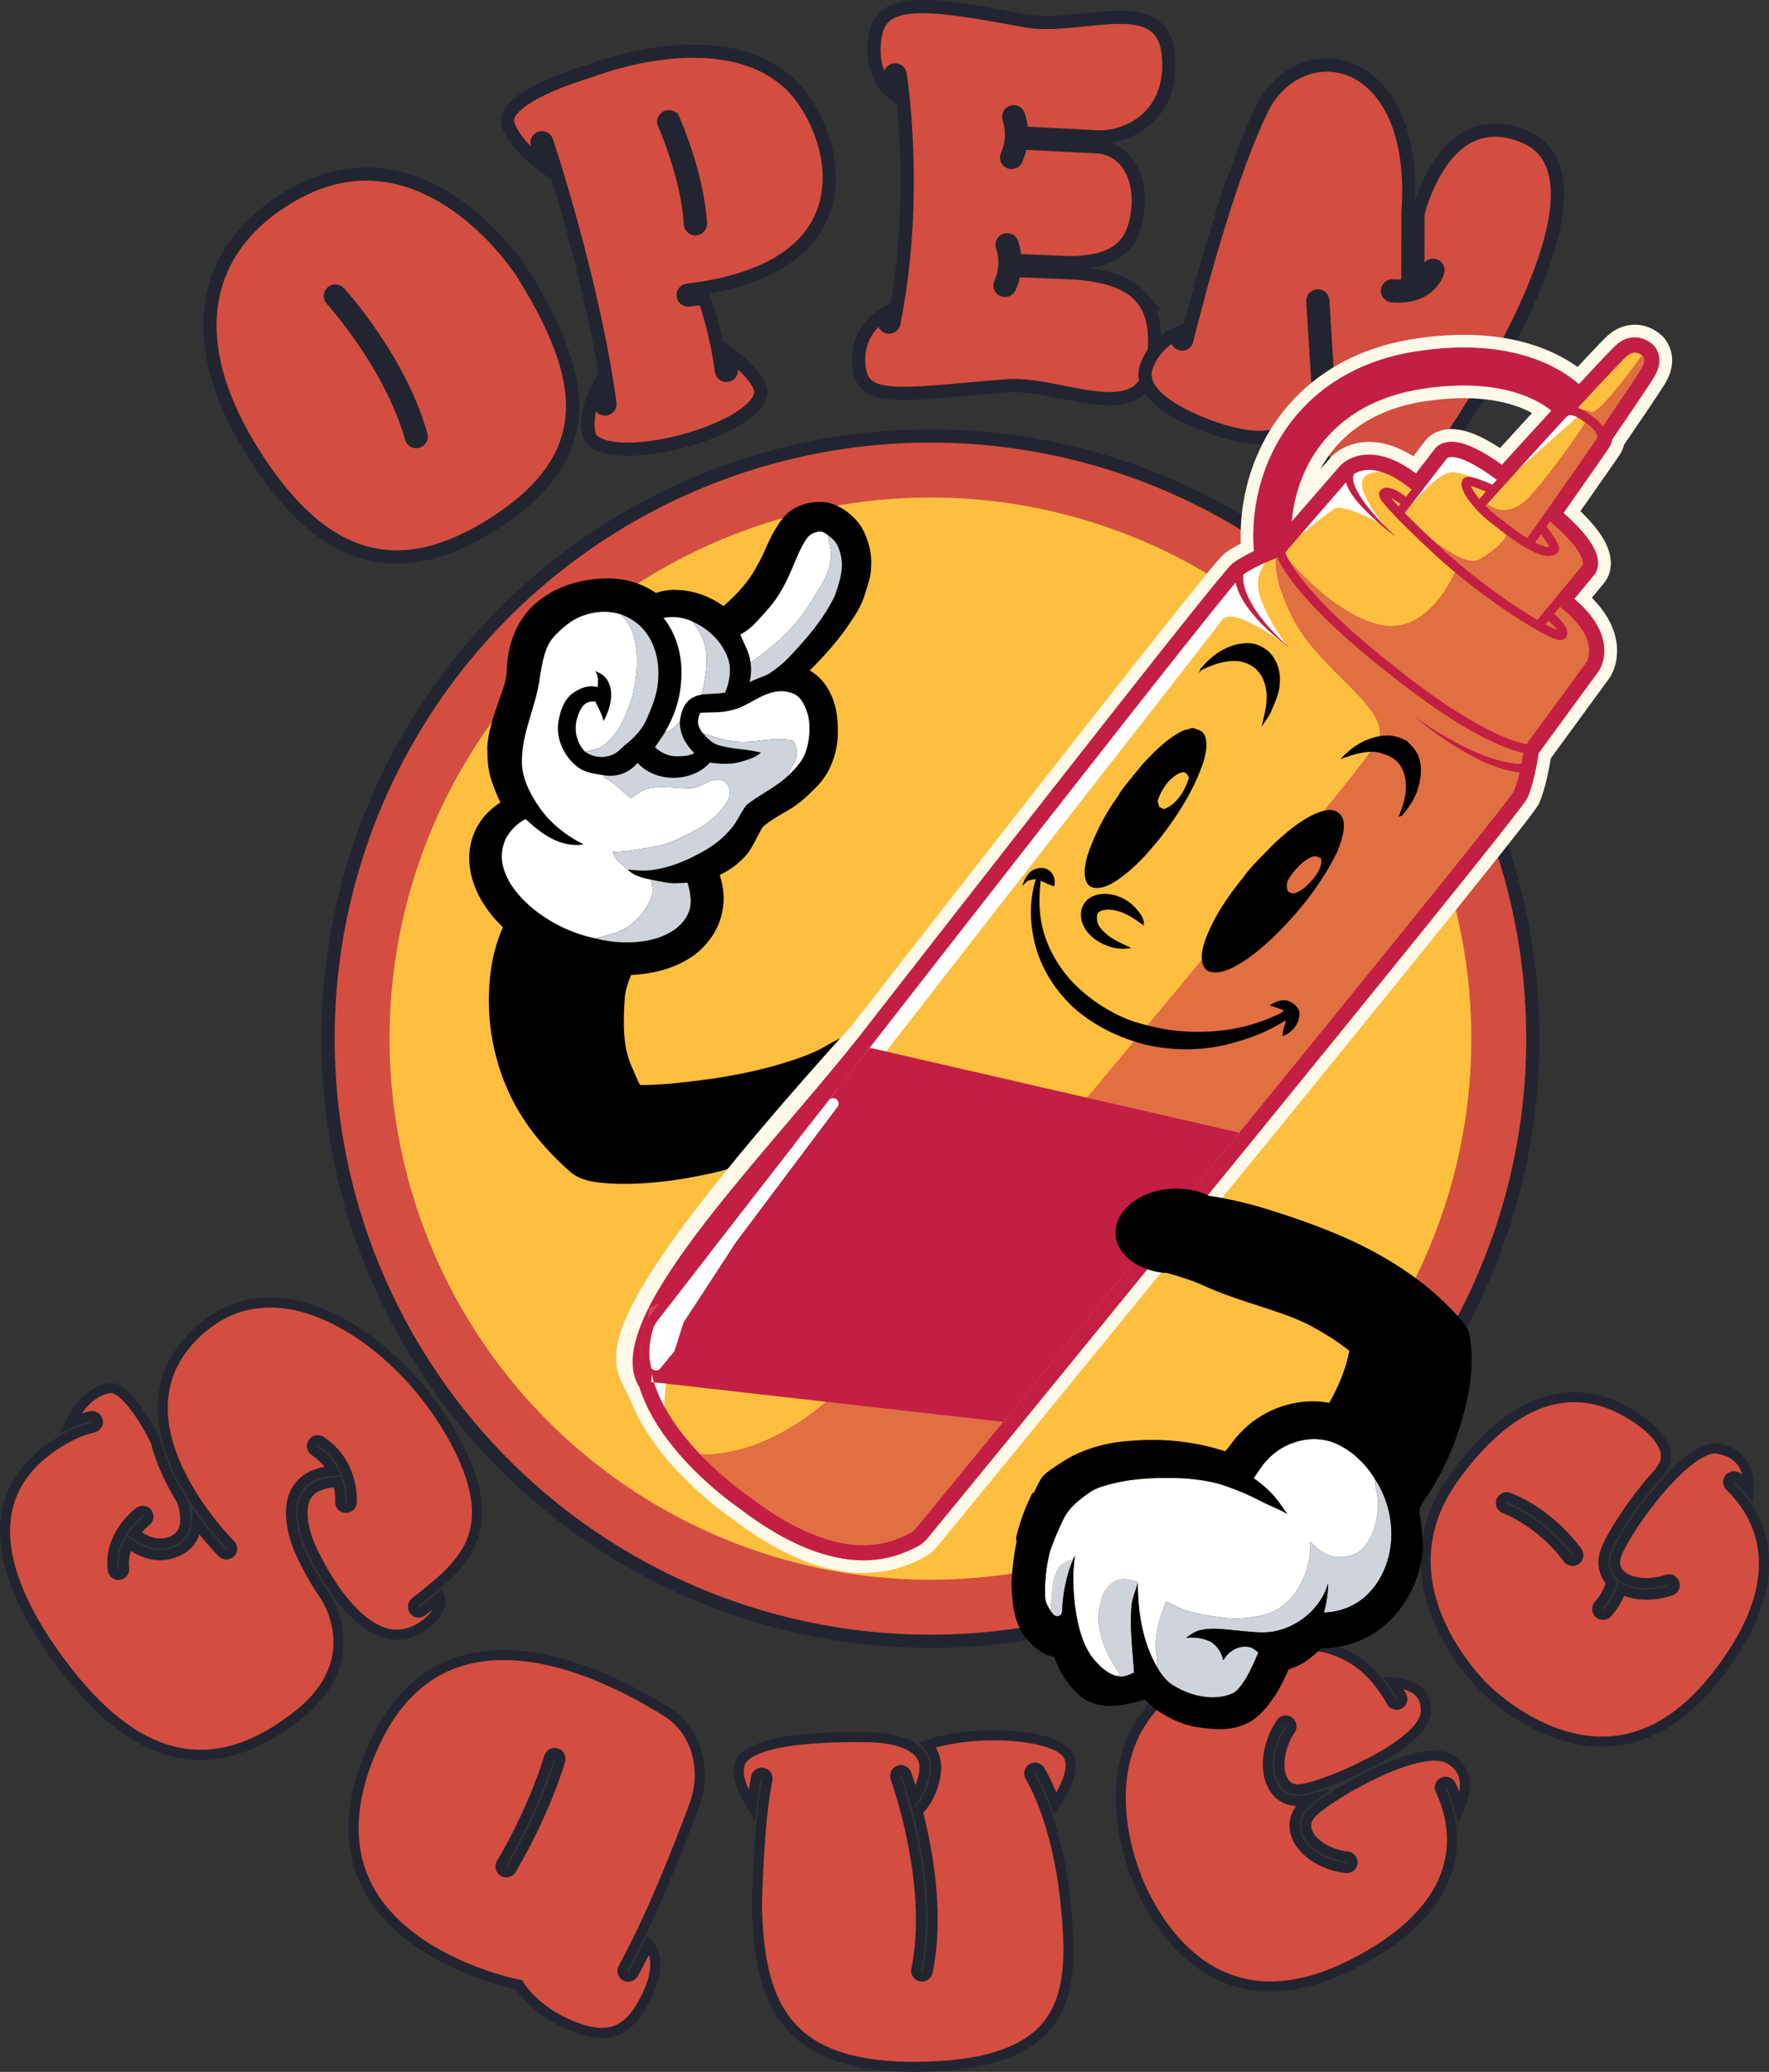<?xml version="1.0" encoding="UTF-8"?>
<svg id="Layer_2" data-name="Layer 2" xmlns="http://www.w3.org/2000/svg" viewBox="0 0 906.52 1061.31">
  <rect x="0" y="0" width="906.52" height="1061.31" fill="#333333" stroke="none"/>
  <defs>
    <style>
      .cls-1 {
        fill: #f96262;
      }

      .cls-2 {
        fill: #fff;
      }

      .cls-3 {
        fill: #fff9e9;
      }

      .cls-4 {
        fill: #febf3f;
      }

      .cls-5 {
        fill: #c31f44;
      }

      .cls-6, .cls-7 {
        fill: #d34e40;
      }

      .cls-8 {
        fill: #cfd4da;
      }

      .cls-9 {
        fill: #de4053;
      }

      .cls-10 {
        fill: #e06f42;
      }

      .cls-11 {
        fill: #222530;
      }

      .cls-7 {
        stroke: #222530;
        stroke-miterlimit: 10;
        stroke-width: 6.78px;
      }
    </style>
  </defs>
  <g id="Camada_3" data-name="Camada 3">
    <g>
      <g>
        <circle class="cls-7" cx="476.81" cy="532.02" r="308.71"/>
        <circle class="cls-4" cx="476.81" cy="532.02" r="277.17"/>
      </g>
      <g>
        <path class="cls-7" d="M269.5,142.73c30.76,50.68,39.2,91.75-19.62,127.45-48.35,29.35-87.15,16.19-122.12-41.42-32.57-53.66-25.42-100.12,19.62-127.45,26.02-15.8,52.47-16.22,78.62-1.26,19.91,11.39,35.88,30.11,43.51,42.68Zm-95.77,7.15c-.95-1.04-2.56-1.11-3.61-.15-1.04,.95-1.11,2.57-.16,3.61,.3,.33,30.24,33.32,40.89,71.01,.38,1.36,1.79,2.14,3.15,1.76,.23-.07,.44-.16,.63-.28,.96-.58,1.45-1.75,1.13-2.88-10.98-38.88-40.77-71.69-42.03-73.07Z"/>
        <path class="cls-7" d="M422.71,106.18c-7.18,23.21-31.52,37.89-70.36,42.45-1.4,.17-2.41,1.43-2.24,2.83,.16,1.4,1.43,2.4,2.84,2.24,2.74-.32,5.34-.7,7.89-1.11,4.15,11.87,7.28,25.09,8.86,37.51,.18,1.4,1.46,2.39,2.86,2.21,.1-.01,.21-.03,.3-.06,1.24-.31,2.08-1.5,1.91-2.8-.35-2.77-.8-5.59-1.29-8.42,4.48,3.29,12.4,9.76,15.73,16.66,1.42,2.93,.74,6.02-2.06,9.42-11.89,14.44-56.39,27.05-76.8,21.76-5.13-1.33-8.03-3.64-8.61-6.87-1.71-9.44,1.95-18.37,4.51-23.17,.44,2.84,.86,5.67,1.24,8.48,.19,1.4,1.48,2.37,2.88,2.18,.09-.01,.19-.03,.28-.05,1.25-.31,2.09-1.52,1.91-2.82-8.68-63.25-32.19-133.61-32.42-134.32-.45-1.34-1.92-2.05-3.24-1.61-1.34,.45-2.06,1.9-1.61,3.23,.06,.17,1.42,4.26,3.58,11.22-5.97-4.35-15.37-12.33-18.5-21.4-.59-1.72-.43-3.45,.49-5.26,3.71-7.26,18.74-15.22,42.34-22.43l.21-.07c.64-.25,64.28-25.26,100.02,5.75,12.47,10.83,27.23,38.79,19.29,64.43Zm-77.71-44.89c-.58-1.29-2.09-1.85-3.38-1.28-1.29,.58-1.86,2.09-1.28,3.37,.12,.27,12.05,27.04,13.46,51.42,.08,1.41,1.29,2.48,2.7,2.4,.16,0,.32-.03,.48-.07,1.17-.29,2-1.38,1.93-2.62-1.46-25.33-13.39-52.09-13.9-53.22Z"/>
        <path class="cls-7" d="M584.93,152.48c5.67,6.63,7.76,16.3,6.35,29.55-.95,8.97-3.69,15-8.37,18.44-8.62,6.33-23.62,3.35-38.12,.46-9.87-1.97-20.08-3.99-28.88-3.3-7.23,.57-13.89,1.16-20,1.71-27.83,2.47-44.63,3.96-51.53-2.06-2.71-2.36-4.1-6.09-4.36-11.73-.7-14.88,9.33-22.44,13.79-25.06-.25,1.34-.5,2.69-.77,4.03-.28,1.38,.62,2.73,2,3,.13,.02,.25,.04,.38,.05,1.25,.06,2.38-.79,2.63-2.05,12.11-60.35,4.79-116.86,3.21-127.57-.21-1.39-1.51-2.36-2.9-2.15-1.4,.21-2.36,1.5-2.15,2.9,.26,1.75,.68,4.76,1.13,8.79-4.11-3.33-11.32-11.66-9.05-28.03,.77-5.53,2.84-9.44,6.33-11.95,10.41-7.48,33.7-3.8,70.84,3.14,9.03,1.69,19.7,.58,30.02-.48,14.96-1.55,29.11-3.02,36.91,3.69,4.04,3.48,6.19,9.03,6.55,16.98,.52,11.3-2.63,20.97-9.09,27.97-6.36,6.89-15.74,11.04-25.75,11.39,0,0,0,0-.01,0l-40.64-2.09c-.14-5.3-1.53-8.98-1.63-9.24-.51-1.31-1.98-1.96-3.3-1.45-1.31,.51-1.97,1.98-1.47,3.3,.03,.09,3.45,9.26-1,18.91-.59,1.28-.03,2.8,1.25,3.39,.3,.14,.62,.22,.94,.23,1.01,.05,2-.51,2.45-1.48,1.36-2.96,2.12-5.86,2.48-8.55l40.76,2.08c5.8,.9,10.67,3.93,14.09,8.75,4.95,6.99,6.5,16.96,4.35,28.08-2.8,14.49-11.7,21.16-29.73,22.31-1.07,.06-2.16,.12-3.28,.13-.12,0-.24,.02-.36,.04-.04,0-.07,0-.11,0l-28.8-1.18c-.17-5.18-1.53-8.77-1.63-9.02-.51-1.31-1.98-1.96-3.3-1.45-1.31,.5-1.97,1.98-1.47,3.3,.03,.09,3.45,9.26-1,18.91-.59,1.28-.03,2.8,1.25,3.39,.31,.14,.62,.22,.94,.23,1.01,.05,2-.5,2.45-1.48,1.4-3.04,2.15-6.01,2.51-8.76l28.81,1.18c17.85,.91,29.72,5.09,36.3,12.76Z"/>
        <path class="cls-7" d="M743.06,234.46c.4-.57,2.05-2.9,4.53-6.59,1.4,4.73,2.77,12.27-.07,18.53-2.11,4.65-6.05,8.2-11.08,10-8.57,3.06-20.1,1.22-33.37-5.31-22.6-11.13-35.63-22.66-35.75-31.64-.07-5.06,4.05-9.8,12.23-14.08l1.46-.77-3.15-50.63c-.09-1.41-1.3-2.48-2.71-2.39-1.41,.09-2.48,1.3-2.39,2.7l2.95,47.36c-6.47,3.63-10.62,7.75-12.44,12.27-.33,.26-.61,.6-.78,1.01-6.3,15.21-31.22,8.13-45.51,2.55-13.34-5.21-34.88-16.07-29.33-30.29,3.98-10.19,11.83-14.86,16.22-16.75-.4,1.63-.63,2.56-.65,2.64-.3,1.25,.39,2.52,1.56,2.97,.11,.04,.22,.08,.34,.11,1.37,.33,2.75-.52,3.08-1.89,.19-.78,18.98-78.79,38.68-118.8,8.25-16.75,25.36-25.37,41.61-20.98,18.16,4.92,36.37,27.03,33.05,74.4v.08s0,.07,0,.11l-.09,36.67c0,.1,.02,.2,.03,.3-2.13,.45-4.66,.63-7.71,.38-1.41-.12-2.64,.93-2.75,2.33-.09,1.15,.59,2.19,1.62,2.59,.23,.09,.47,.15,.72,.17,19.79,1.63,23.43-12.33,23.46-12.48,.33-1.36-.5-2.73-1.86-3.07-1.36-.35-2.74,.48-3.1,1.83-.06,.24-1.1,3.82-5.29,6.32l.08-34.76c.71-2.85,7.81-29.72,25.79-39.3,8.06-4.3,17.31-4.51,27.5-.63,.09,.04,.19,.07,.28,.11,8.34,3.25,13.62,8.9,16.16,17.24,13.45,44.18-56.76,143.72-57.47,144.72-.82,1.15-.54,2.74,.61,3.56,.17,.13,.36,.22,.55,.3,1.07,.42,2.32,.07,3.01-.9h0Z"/>
      </g>
      <g>
        <g>
          <path class="cls-6" d="M152.58,878.65c-41.59,32.83-79.97,25.77-117.36-21.59C11.39,826.89,.24,799.41,2.98,777.59c1.7-13.53,8.66-25.05,20.71-34.23,8.24-6.28,16.37-10.37,24.17-12.14,1.6-.36,2.6-1.95,2.23-3.55-.36-1.6-1.96-2.6-3.55-2.24-3.49,.79-7.03,2.01-10.59,3.61,3.54-6.98,10.21-16.63,20.43-18.01,6.68-.9,17.52,15.11,23.09,26.77,.05,.11,.12,.2,.18,.3,2.82,11.12,7.96,21.56,13.41,30.41,.03,.13,.06,.25,.11,.38,.04,.09,3.49,8.89,.64,15.2-1.23,2.72-3.45,4.6-6.78,5.74-7.36,2.53-13.82-1.2-18.09-4.33,2.9-3.9,5.89-6.19,5.95-6.24,1.31-.97,1.59-2.83,.61-4.15-.95-1.34-2.83-1.6-4.15-.62-.65,.48-15.9,11.99-13.58,29.66,.07,.55,.29,1.05,.61,1.45,.63,.79,1.64,1.25,2.72,1.11,1.62-.21,2.77-1.7,2.55-3.33-.64-4.85,.48-9.17,2.2-12.79,5.13,3.69,13.32,8.21,23.11,4.85,4.89-1.68,8.34-4.68,10.25-8.91,.97-2.14,1.44-4.41,1.59-6.61,1.01,1.35,2,2.64,2.94,3.84,5.64,7.15,10,11.47,10.17,11.64,1.17,1.15,3.05,1.13,4.19-.04,1.14-1.17,1.13-3.04-.05-4.2-.62-.6-61.77-61.45-20.23-105.5,13.45-14.27,29.66-20.32,48.18-17.98,30.44,3.84,65.8,31.89,85.99,68.21,22.76,40.96,10.67,59.58-7.57,75.36-.02,.01-.04,.02-.05,.03-.03,.03-.06,.06-.09,.09-3.29,2.84-6.78,5.59-10.3,8.36l-1.25,.98c-1.29,1.02-1.51,2.88-.49,4.17h0c1.01,1.29,2.88,1.51,4.16,.5l1.25-.98c2.56-2.02,5.16-4.07,7.72-6.19,.29,.93,.37,1.9,.25,2.9-.63,5.35-6.52,10.05-6.58,10.1-6.97,5.49-13.84,7.27-21.03,5.43-22.18-5.68-38.71-43.87-38.92-44.36-.08-.17-7.87-17-1.79-26.44,2.69-4.19,8.01-6.39,15.75-6.61,1.58,5.34,1.28,9.58,1.25,9.92-.07,.78,.18,1.53,.63,2.1,.49,.62,1.22,1.04,2.06,1.12,1.63,.15,3.07-1.05,3.22-2.68,.07-.81,1.6-19.94-15.79-31.46-1.37-.91-3.21-.53-4.11,.83-.9,1.37-.53,3.2,.84,4.11,4.54,3.01,7.53,6.64,9.49,10.23-8.65,.67-14.81,3.75-18.33,9.23-7.85,12.21,1.05,31.37,1.38,32.07,.37,.86,5.03,11.63,12.84,22.82,3.9,6.18,19.2,34.95-13.96,61.13Z"/>
          <path class="cls-11" d="M102.78,901.46c-3.67,0-7.31-.33-10.92-.99-10.05-1.85-20.11-6.34-29.88-13.33-9.64-6.9-19.32-16.48-28.78-28.47C8.93,827.93-2.4,799.78,.42,777.27c1.79-14.24,9.09-26.34,21.7-35.96,8.54-6.51,17-10.75,25.16-12.6,.13-.03,.2-.11,.24-.17s.08-.16,.05-.29c-.05-.21-.26-.35-.47-.3-3.25,.74-6.65,1.9-10.11,3.45l-6.65,2.98,3.3-6.5c7.38-14.53,16.25-18.57,22.39-19.4,4.06-.55,8.75,2.6,14.33,9.63,4.01,5.06,8.27,11.97,11.4,18.51,.03,.04,.05,.08,.08,.12l.21,.34,.1,.39c2.41,9.5,6.82,19.49,13.11,29.69l.2,.32,.13,.5c.36,.91,3.8,10.04,.58,17.17-1.52,3.36-4.31,5.75-8.29,7.12-9.58,3.29-17.76-2.72-20.45-4.69l-2.09-1.53,1.55-2.08c3.13-4.21,6.33-6.66,6.46-6.76,.19-.14,.23-.39,.1-.56l-.03-.04s-.07-.1-.21-.12c-.06-.01-.19-.01-.31,.08-.59,.44-14.68,11.11-12.55,27.25,.01,.09,.05,.15,.08,.19,.03,.04,.16,.18,.36,.15,.13-.02,.21-.09,.25-.15,.04-.06,.09-.15,.08-.29-.63-4.75,.19-9.54,2.43-14.23l1.33-2.79,2.5,1.8c7.47,5.37,14.06,6.8,20.76,4.51,4.19-1.44,7.13-3.97,8.74-7.53,.76-1.68,1.22-3.6,1.37-5.73l.49-6.95,4.15,5.59c.97,1.31,1.95,2.58,2.9,3.78,5.64,7.15,9.91,11.36,9.95,11.4,.09,.09,.2,.11,.27,.11,.07,0,.18-.02,.27-.11,.15-.16,.15-.4-.01-.56-.15-.15-16.07-15.97-26.43-37.16-6.07-12.42-9.11-24.27-9.02-35.21,.12-13.83,5.21-26.19,15.16-36.73,14.05-14.9,31-21.21,50.38-18.77,15.4,1.94,32.04,9.71,48.12,22.46,15.74,12.49,29.87,29.2,39.8,47.05,10.8,19.44,14.68,35.43,11.86,48.9-2.78,13.3-11.67,22.45-20,29.65l-.08,.07s-.04,.03-.06,.05c-3.41,2.94-7.12,5.86-10.39,8.44l-1.25,.98c-.17,.13-.2,.38-.06,.55h.01c.14,.17,.37,.2,.54,.07l1.25-.98c2.61-2.05,5.16-4.07,7.67-6.15l2.98-2.47,1.13,3.7c.39,1.27,.51,2.6,.35,3.96-.76,6.46-7.28,11.61-7.56,11.83-7.63,6.02-15.24,7.95-23.25,5.9-23.05-5.9-39.75-43.77-40.63-45.8-.23-.51-2.16-4.77-3.37-10.24-1.74-7.86-1.15-14.13,1.76-18.65,3.17-4.92,9.17-7.54,17.84-7.79l1.98-.06,.56,1.9c1.72,5.8,1.39,10.37,1.34,10.87-.01,.13,.04,.23,.09,.28,.05,.06,.13,.13,.27,.15,.13,0,.23-.04,.28-.09,.06-.05,.13-.13,.14-.26,.07-.75,1.47-18.4-14.65-29.08-.18-.12-.42-.07-.54,.11-.12,.18-.07,.42,.12,.54,4.4,2.92,7.88,6.67,10.33,11.14l1.91,3.5-3.98,.31c-7.81,.6-13.32,3.31-16.36,8.05-7.1,11.05,1.46,29.39,1.54,29.57l.04,.09c.49,1.15,5.01,11.51,12.59,22.35l.07,.1c2.14,3.4,7.14,12.57,7.31,24.4,.1,6.74-1.39,13.31-4.42,19.51-3.62,7.41-9.49,14.34-17.44,20.62h0c-10.6,8.37-21.18,14.28-31.43,17.57-6.68,2.14-13.36,3.21-19.96,3.21Zm-55.58-178.67c2.53,0,4.82,1.75,5.41,4.32,.33,1.44,.08,2.93-.71,4.18-.79,1.25-2.02,2.13-3.46,2.45-7.44,1.69-15.24,5.62-23.18,11.67-11.47,8.75-18.11,19.68-19.71,32.5-2.65,21.11,8.32,47.93,31.71,77.55,9.16,11.61,18.5,20.85,27.74,27.47,9.15,6.55,18.51,10.74,27.81,12.46,9.26,1.7,18.8,1.01,28.38-2.06,9.67-3.1,19.7-8.72,29.81-16.71h0c13.4-10.58,20.1-22.7,19.9-36-.16-10.46-4.56-18.61-6.49-21.68-7.76-11.13-12.45-21.8-13.05-23.18-.64-1.38-9.71-21.28-1.2-34.52,3.36-5.22,8.76-8.53,16.11-9.87-1.78-2.33-3.96-4.35-6.52-6.05-2.54-1.69-3.25-5.13-1.57-7.68,1.69-2.55,5.13-3.25,7.68-1.57,18.65,12.36,17.01,32.97,16.93,33.84-.13,1.48-.83,2.81-1.97,3.76-1.14,.95-2.58,1.39-4.05,1.26-1.51-.14-2.91-.9-3.85-2.09-.88-1.11-1.3-2.51-1.17-3.92,0-.04,.24-2.99-.65-7.01-5.74,.47-9.64,2.26-11.61,5.32-4.38,6.8-.07,19.6,1.96,23.95l.03,.07c.17,.39,4.25,9.77,11,19.82,6.05,9.01,15.51,20.33,26.2,23.07,6.35,1.63,12.5,0,18.79-4.96,.9-.72,2.75-2.48,4.09-4.57-.76,.6-1.53,1.21-2.3,1.81l-1.25,.98c-2.4,1.89-5.89,1.48-7.78-.92l-.18-.25c-1.68-2.39-1.22-5.71,1.1-7.54l1.25-.99c3.36-2.65,6.84-5.38,10.13-8.22,.07-.07,.15-.15,.25-.23l.03-.03s.04-.03,.06-.04c13.58-11.78,16.83-20.11,18.21-26.71,2.55-12.21-1.15-27.04-11.32-45.34-19.81-35.65-54.38-63.16-84.06-66.9-17.66-2.23-33.13,3.56-45.98,17.19-9.01,9.55-13.63,20.72-13.75,33.18-.1,10.13,2.75,21.18,8.44,32.86,10.07,20.64,25.31,35.69,25.46,35.84,2.18,2.14,2.22,5.66,.1,7.84-1.04,1.06-2.42,1.65-3.91,1.67-1.48,.01-2.88-.55-3.94-1.58-.05-.05-4.3-4.24-9.9-11.27-.19,.56-.41,1.1-.65,1.62-2.22,4.9-6.17,8.36-11.76,10.28-7.45,2.56-14.92,1.45-22.74-3.38-.93,2.86-1.22,5.72-.85,8.55,.19,1.47-.2,2.92-1.1,4.1-.9,1.18-2.21,1.93-3.68,2.12-1.93,.25-3.87-.54-5.07-2.07-.62-.79-1.01-1.72-1.15-2.71-1.04-7.91,1.08-15.89,6.12-23.09,3.8-5.42,8.01-8.63,8.48-8.98,1.2-.89,2.73-1.26,4.19-1.03,1.46,.23,2.73,1.01,3.58,2.2,1.8,2.45,1.28,5.9-1.14,7.72-.11,.09-1.78,1.4-3.74,3.63,6.52,4.06,10.77,3.38,13.49,2.45,2.66-.91,4.34-2.3,5.27-4.37,1.97-4.36,.17-10.99-.69-13.18-.04-.1-.08-.2-.1-.29-6.37-10.4-10.89-20.63-13.42-30.43-.04-.07-.08-.14-.12-.23-2.97-6.21-7.01-12.8-10.82-17.59-4.76-6.01-8.08-7.93-9.6-7.72-3.98,.54-9.46,2.88-14.78,10.42,1.36-.42,2.7-.79,4.02-1.09,.41-.09,.82-.14,1.23-.14Zm48.37,45.14s0,0,0,0c0,0,0,0,0,0Zm-13.77-31.24s0,.01,0,.02c0,0,0-.01,0-.02Z"/>
        </g>
        <g>
          <path class="cls-6" d="M326.16,1031.53c-8.58,11.33-18.67,12.72-36,4.94-16.26-7.3-23.43-18.62-23.5-18.72l-.69-1.12-1.29-.25c-.56-.11-56.23-11.2-76.31-49.71-10.51-20.17-9.52-44.5,2.97-72.32,10.32-23,25.46-37.64,45-43.53,37.59-11.33,82.25,11.56,105.54,26.2,14.8,9.32,20.67,29.31,13.94,47.54-8.75,23.69-22.18,57.42-36.49,83.62-.79,1.44-.25,3.24,1.18,4.02,1.44,.78,3.24,.26,4.03-1.18,2.63-4.82,5.23-9.88,7.78-15.09,10.52,12.36-6.01,35.38-6.16,35.59Zm-39.07-129.85c.44-1.58-.49-3.22-2.07-3.65-1.58-.44-3.22,.48-3.66,2.06-.07,.24-7,24.79-24.49,54.51-.83,1.41-.36,3.23,1.06,4.06,.1,.06,.19,.11,.29,.15,1.36,.61,3,.11,3.77-1.2,17.88-30.39,24.8-54.9,25.09-55.93Z"/>
          <path class="cls-11" d="M308.55,1043.93c-5.52,0-11.89-1.72-19.44-5.11-16.88-7.58-24.32-19.22-24.63-19.71l-.1-.17-.17-.03c-.14-.03-14.49-2.84-31.43-10.64-9.75-4.49-18.4-9.74-25.69-15.59-9.18-7.36-16.24-15.71-20.99-24.82-10.9-20.91-9.92-45.99,2.91-74.56,10.64-23.71,26.32-38.83,46.61-44.94,38.56-11.62,84,11.61,107.65,26.49,15.83,9.96,22.13,31.25,14.98,50.61-8.77,23.76-22.25,57.62-36.64,83.96-.06,.12-.05,.22-.03,.29,.02,.07,.07,.17,.19,.24,.19,.1,.43,.03,.53-.16,2.5-4.57,5.09-9.61,7.72-14.98l1.73-3.53,2.55,2.99c4.96,5.82,5.43,14.45,1.36,24.95-2.96,7.65-7.36,13.76-7.4,13.82l-.03,.04c-5.52,7.28-11.72,10.85-19.67,10.85Zm-39.71-27.56c.23,.35,7.2,10.93,22.37,17.74,8.41,3.77,14.72,5.2,19.88,4.49,4.92-.68,9.05-3.41,13-8.61,.26-.37,4.15-5.89,6.78-12.7,1.82-4.72,3.32-10.86,1.63-15.9-1.93,3.83-3.83,7.47-5.68,10.86-1.47,2.67-4.84,3.66-7.52,2.21-1.31-.71-2.25-1.89-2.67-3.31-.42-1.42-.26-2.92,.45-4.22,14.24-26.07,27.62-59.68,36.33-83.28,6.31-17.09,.89-35.79-12.89-44.46-22.91-14.41-66.81-36.95-103.42-25.92-18.79,5.66-33.39,19.83-43.39,42.12-12.15,27.06-13.17,50.63-3.04,70.07,19.44,37.29,73.96,48.27,74.51,48.37l2.4,.46,1.27,2.07Zm-9.39-54.73c-.76,0-1.53-.16-2.27-.49-.17-.08-.35-.17-.53-.27-1.29-.76-2.2-1.96-2.57-3.39-.37-1.43-.17-2.93,.59-4.2,17.21-29.26,24.16-53.66,24.23-53.9,.4-1.42,1.33-2.61,2.62-3.34,1.29-.73,2.79-.91,4.21-.51,1.42,.39,2.61,1.32,3.34,2.61,.73,1.29,.92,2.79,.52,4.22h0c-.29,1.05-7.32,25.9-25.35,56.54-1.03,1.74-2.87,2.73-4.78,2.73Zm24.77-61.15c-.08,0-.14,.02-.19,.05-.06,.04-.15,.1-.18,.23-.07,.25-7.17,25.26-24.75,55.13-.07,.11-.06,.22-.04,.29,.02,.07,.07,.17,.18,.24,.02,0,.03,.02,.03,.02,.16,.07,.39,.03,.5-.15,17.68-30.05,24.53-54.26,24.83-55.31,.04-.13,0-.23-.04-.3-.04-.06-.11-.15-.23-.18-.04-.01-.08-.02-.12-.02Z"/>
        </g>
        <g>
          <path class="cls-6" d="M545.88,973.09c2.65,25.46,3.86,49.64-10.31,65.63-11.4,12.87-32.07,19.4-63.19,19.97-69.07,1.27-83.54-30.81-84.49-82.86,0-.42,.8-42.37,5.39-64.25,.34-1.6-.69-3.17-2.3-3.51-1.6-.33-3.18,.69-3.51,2.3-.9,4.27-1.65,9.23-2.28,14.46-4.22-6.59-8.57-15.97-5.68-22.29,2.31-5.05,13.79-13.41,65.08-12.68,0,0,0,0,.01,0,.57-.01,17.85-.24,25.6,7.18,2.34,2.24,3.51,4.91,3.56,8.17,.1,5.26-2.54,11.95-5.37,15.78-2.06-7.17-3.71-11.71-3.94-12.34-.56-1.54-2.27-2.32-3.81-1.76-1.54,.57-2.33,2.27-1.76,3.81,.2,.54,19.76,54.52,10.68,98.19-.33,1.6,.7,3.17,2.3,3.51,.22,.05,.44,.07,.66,.06,1.36-.03,2.56-.98,2.85-2.36,6.1-29.33,.08-62.22-5.15-82.41,5.18-4.35,9.63-14.54,9.48-22.58-.08-4.35-1.56-8.14-4.39-11.29,24.68-8.49,66.61-5.64,72.29,5.65,3.42,6.78-2.22,17.6-6.83,24.33-2.17-5.78-4.75-11.52-7.8-16.85-.82-1.42-2.63-1.91-4.05-1.1-1.42,.81-1.92,2.63-1.1,4.05,14.75,25.71,18.01,62.77,18.04,63.2Z"/>
          <path class="cls-11" d="M468.43,1061.31c-15.5,0-28.31-1.73-39.06-5.26-11.26-3.7-20-9.3-26.73-17.11-6.18-7.18-10.55-16.14-13.36-27.4-2.41-9.65-3.7-21.32-3.97-35.66v-.05s0-.05,0-.05c.03-1.75,.87-42.93,5.44-64.73,.03-.13-.01-.23-.05-.29-.04-.06-.12-.14-.25-.17-.21-.04-.42,.09-.46,.3-.82,3.91-1.57,8.7-2.25,14.24l-.86,7.13-3.87-6.05c-8.28-12.94-7.75-20.6-5.85-24.75,1.94-4.22,7.26-7.56,15.83-9.92,11.46-3.15,28.79-4.59,51.51-4.27h.09s.09,0,.09,0c1.81-.02,19.06,0,27.3,7.89,2.82,2.7,4.29,6.06,4.36,9.98,.11,6.02-2.87,13.29-5.87,17.36l-3.08,4.18,1.18-.99c4.69-3.94,8.69-13.55,8.56-20.56-.07-3.7-1.32-6.93-3.73-9.61l-2.6-2.89,3.68-1.27c12-4.13,28.56-5.9,44.3-4.72,7.51,.56,14.23,1.78,19.43,3.53,6.08,2.05,10.02,4.78,11.7,8.12,4.23,8.38-2.57,20.48-7,26.95l-2.8,4.08-1.74-4.63c-2.3-6.12-4.87-11.66-7.63-16.48-.11-.19-.35-.25-.54-.14-.11,.07-.16,.16-.18,.23-.02,.07-.03,.18,.04,.29,14.82,25.84,18.24,62.72,18.37,64.24,2.71,26.05,3.92,50.82-10.95,67.59-11.91,13.44-33.19,20.25-65.07,20.84-1.35,.02-2.69,.04-4,.04Zm-77.96-85.47c.54,29.02,5.5,47.45,16.08,59.74,6.1,7.08,14.09,12.18,24.43,15.57,11.1,3.65,24.63,5.27,41.35,4.96,30.35-.56,50.4-6.81,61.3-19.1,13.48-15.21,12.27-38.79,9.67-63.66v-.06c-.02-.17-.83-9.45-3.49-21.92-2.38-11.18-6.79-27.23-14.23-40.2-.74-1.28-.93-2.78-.54-4.21,.39-1.43,1.31-2.62,2.6-3.36,2.65-1.51,6.05-.59,7.57,2.05,2.16,3.77,4.2,7.94,6.09,12.47,3.63-6.33,6.09-13.35,4-17.5-2.17-4.31-12.73-7.78-26.91-8.83-13.41-1-27.92,.3-38.86,3.4,1.76,2.93,2.68,6.23,2.75,9.86,.15,8.01-3.88,18.12-9.18,23.48,3.18,12.55,5.37,24.89,6.51,36.68,1.63,16.82,1.05,32.1-1.72,45.41-.53,2.55-2.72,4.37-5.33,4.41-.41,0-.83-.03-1.24-.12-1.44-.3-2.69-1.15-3.5-2.38s-1.1-2.72-.79-4.17c8.91-42.84-10.38-96.24-10.57-96.78-.51-1.39-.45-2.89,.17-4.24,.62-1.34,1.73-2.36,3.12-2.87,2.87-1.05,6.07,.43,7.12,3.29,.13,.35,.99,2.72,2.23,6.66,1.24-2.93,2.13-6.28,2.08-9.17-.05-2.57-.93-4.59-2.77-6.35-6.81-6.51-22.7-6.47-23.72-6.46h-.03s-.07,0-.07,0h-.08s-.04,0-.04,0c-53.02-.74-61.35,8.37-62.63,11.18-1.38,3.01-.7,7.65,1.84,13.19,.4-2.54,.82-4.87,1.26-6.96,.63-2.99,3.57-4.91,6.56-4.29,1.45,.3,2.7,1.15,3.51,2.39,.81,1.24,1.09,2.72,.79,4.17-4.44,21.18-5.29,61.46-5.33,63.72Zm71.21-66.55s-.09,0-.14,.02c-.12,.05-.19,.13-.22,.2-.03,.07-.06,.17-.01,.29,.2,.55,20,55.31,10.78,99.6-.03,.13,.02,.23,.06,.29,.04,.06,.12,.14,.25,.17,.04,0,.06,0,.09,0,.16,0,.34-.11,.38-.31,3.24-15.56,4.97-42.28-5.13-81.23l-.41-1.57,.04-.03-1.44-5.02c-2.08-7.24-3.7-11.68-3.88-12.16-.06-.16-.21-.26-.37-.26Z"/>
        </g>
        <g>
          <path class="cls-6" d="M750.36,910.73c1.17,5.33-.6,11.19-2.55,15.59-1.3-5.09-2.99-9.21-4.31-11.98-.71-1.48-2.48-2.1-3.96-1.39-.01,0-.03,.01-.04,.02-1.45,.72-2.07,2.47-1.37,3.94,2.08,4.34,4.37,10.48,5.4,17.74-.04,.45,.02,.89,.18,1.31,2.34,19.9-5.23,47.74-52.15,70.93-23.77,11.75-45.28,13.8-63.91,6.09-32.07-13.27-45.24-51.37-45.37-51.75l-.08-.22c-1.26-2.98-30.27-73.3,31.75-103.95,47.58-23.52,80.93-18.58,99.1,14.68,.78,1.44,2.6,1.96,4.03,1.18,1.44-.79,1.97-2.59,1.19-4.03-1.37-2.5-2.83-4.84-4.36-7.06,4.25,.33,9.54,1.48,12.94,4.6,2.69,2.46,3.94,5.83,3.84,10.3-.2,8.43-12.96,17.97-27.32,25.61-2.77,1.29-5.5,2.66-8.13,4.06-11.13,5.22-22.01,9.01-27.75,10.02-4.28,.75-7.5-.46-9.55-3.61-4.1-6.28-2.63-17.83,3.41-26.88,.91-1.36,.54-3.2-.82-4.11-1.36-.91-3.21-.54-4.12,.82-7.4,11.08-8.85,25.14-3.45,33.41,3.38,5.17,8.9,7.37,15.55,6.2,.79-.14,1.7-.34,2.71-.59-.83,.66-1.55,1.27-2.12,1.79-5.09,4.68-6.86,10.46-4.98,16.27,2.81,8.68,13.38,15.74,25.7,17.18,1.63,.19,3.1-.97,3.3-2.6,.19-1.63-.97-3.1-2.6-3.29-9.94-1.16-18.66-6.68-20.75-13.12-1.16-3.58-.03-6.97,3.34-10.07,10.82-9.96,55.09-35.22,69.63-26.81,4.22,2.44,6.71,5.62,7.61,9.72Z"/>
          <path class="cls-11" d="M651.08,1020.13c-8.57,0-16.71-1.59-24.41-4.78-13.61-5.63-26-16.59-35.83-31.68-7.3-11.2-10.71-20.83-10.97-21.58l-.05-.13c-.96-2.28-8.38-20.62-8.04-42.59,.2-12.99,3.1-24.7,8.62-34.79,6.86-12.55,17.77-22.58,32.42-29.83,24.16-11.94,45.05-16.71,62.1-14.19,17.36,2.57,30.95,12.65,40.4,29.94,.06,.11,.16,.16,.23,.18,.06,.02,.18,.04,.3-.03,.12-.07,.17-.16,.19-.24,.02-.07,.03-.18-.03-.29-1.27-2.32-2.69-4.62-4.22-6.82l-3.09-4.46,5.41,.42c4.36,.34,10.4,1.53,14.48,5.27,3.22,2.95,4.79,7.08,4.67,12.26-.11,4.67-3.21,9.71-9.23,14.98-4.79,4.2-11.34,8.53-19.46,12.85l-.12,.06c-2.66,1.24-5.36,2.59-8.01,4l-.12,.06c-10.68,5-22.09,9.11-28.39,10.22-1.01,.18-1.95,.26-2.82,.26-4.94,0-7.78-2.6-9.34-5-4.7-7.21-3.26-19.71,3.43-29.72,.07-.11,.07-.22,.06-.29-.01-.07-.05-.17-.16-.25-.18-.12-.42-.07-.55,.11-3.35,5.02-5.52,10.91-6.11,16.59-.57,5.51,.38,10.47,2.67,13.98,2.82,4.32,7.29,6.07,12.94,5.07,.72-.13,1.57-.31,2.54-.55l11.42-2.83-9.19,7.35c-.81,.64-1.47,1.21-1.98,1.67-4.37,4.02-5.84,8.71-4.27,13.58,1.18,3.65,4.12,7.18,8.26,9.96,4.29,2.87,9.72,4.81,15.28,5.46,.21,.02,.41-.13,.44-.35,.02-.21-.13-.4-.34-.43-11.06-1.29-20.48-7.41-22.9-14.89-1.03-3.18-1.16-7.97,4.05-12.76,5.4-4.97,19.18-13.92,34.09-20.74,8.01-3.66,15.16-6.17,21.26-7.45,7.54-1.59,13.36-1.23,17.32,1.05,4.88,2.82,7.77,6.55,8.83,11.4h0c1.08,4.92,.17,10.71-2.72,17.19l-3.01,6.77-1.84-7.18c-1.3-5.07-2.97-9.06-4.14-11.5-.06-.12-.15-.17-.22-.2-.07-.02-.17-.04-.28,0-.01,0-.02,.01-.03,.02-.18,.09-.26,.32-.17,.51,1.95,4.08,4.51,10.59,5.63,18.49l.04,.28-.02,.28c0,.1,0,.15,.02,.17l.12,.31,.04,.33c2.39,20.29-4.97,49.52-53.57,73.54-14.74,7.28-28.66,10.93-41.63,10.93Zm14.6-175.08c-14.35,0-31.32,4.8-50.58,14.32-13.69,6.77-23.85,16.08-30.18,27.68-5.11,9.35-7.8,20.25-7.99,32.4-.34,21.46,7.33,39.78,7.65,40.55l.15,.4c.13,.37,13.08,37.44,43.91,50.2,17.92,7.42,38.71,5.39,61.78-6.01,20.71-10.24,35.34-22.26,43.48-35.72,6.11-10.1,8.56-20.98,7.28-32.33-.17-.56-.25-1.15-.24-1.76-1.04-7.14-3.36-13.04-5.14-16.75-1.3-2.71-.16-6,2.52-7.35l.09-.05c1.34-.64,2.84-.72,4.24-.23,1.4,.49,2.52,1.5,3.16,2.84,.58,1.22,1.28,2.78,2,4.65,.4-2.2,.49-4.47,.03-6.61-.75-3.4-2.78-5.95-6.38-8.04-5.43-3.14-17.77-.73-33.85,6.63-13.91,6.36-27.57,15.08-32.74,19.85-3.47,3.2-3.17,5.74-2.64,7.38,1.76,5.44,9.76,10.32,18.59,11.35,3.04,.36,5.22,3.12,4.86,6.15-.36,3.03-3.12,5.21-6.15,4.86-13.29-1.55-24.74-9.34-27.85-18.95-1.75-5.4-.85-10.74,2.51-15.41-5.58-.28-10.31-2.94-13.38-7.65-2.94-4.5-4.17-10.65-3.49-17.33,.67-6.5,3.14-13.22,6.95-18.92,1.7-2.54,5.15-3.23,7.69-1.54,1.23,.82,2.07,2.07,2.36,3.53,.29,1.45,0,2.93-.83,4.16-5.41,8.1-6.9,18.66-3.39,24.04,.93,1.43,2.66,3.23,6.94,2.48,4.9-.86,15.17-4.23,27.04-9.79,2.69-1.43,5.43-2.8,8.13-4.06,7.63-4.07,14-8.26,18.42-12.14,4.82-4.22,7.4-8.1,7.47-11.23,.09-3.73-.87-6.38-3-8.34-1.6-1.47-3.77-2.4-5.89-2.99,.45,.77,.89,1.54,1.32,2.31,.71,1.3,.87,2.8,.45,4.22-.42,1.42-1.36,2.59-2.67,3.3-1.29,.71-2.79,.87-4.21,.45-1.43-.42-2.61-1.36-3.32-2.66-4.34-7.94-9.63-14.27-15.73-18.8-6.05-4.49-13.08-7.36-20.9-8.52-2.71-.4-5.54-.6-8.48-.6Zm72.68,65.61s0,0,0,0c0,0,0,0,0,0Z"/>
        </g>
        <g>
          <path class="cls-6" d="M893.22,749.93c2.54,4.12,3,9.09,2.82,13.03-1.89-2.34-3.75-4.31-5.41-5.92-1.18-1.14-3.06-1.1-4.2,.08-1.12,1.17-1.11,3.06,.07,4.2,2.93,2.83,6,6.34,8.75,10.55,.12,.24,.25,.46,.43,.66,10.86,17.15,15.89,45.58-16.54,86.62-16.45,20.82-35.01,31.9-55.15,32.92-34.62,1.75-62.8-26.97-63.17-27.36-2.26-2.15-54.97-53.29-15.81-107.64,17.35-24.07,35.5-37.79,53.96-40.78,13.96-2.26,28,1.65,41.84,11.69,.11,.08,11.37,7.59,12.77,16.3,.49,3.04-.32,5.83-2.47,8.55-.26,.34-.44,.71-.54,1.1-13.04,13.87-24.36,31.96-27.42,39.53-2.58,6.39-1.72,12.34,2.43,16.77-.55,3.64-2.81,7.94-6.38,12.06-1.08,1.24-.94,3.11,.29,4.19,1.24,1.08,3.11,.94,4.18-.3,.39-.45,.83-.97,1.28-1.55,2.06-2.61,4.53-6.37,5.82-10.6,6.77,3.4,16.33,3.82,25.4,.74,1.55-.53,2.38-2.21,1.86-3.76-.52-1.55-2.21-2.38-3.76-1.86-9.46,3.21-19.7,1.98-24.34-2.94-2.58-2.73-3.01-6.27-1.29-10.53,5.84-14.44,36.49-56.53,51.96-53.57,5.86,1.12,10.1,3.75,12.61,7.82Zm-89.71,48.47c.98,1.31,2.84,1.58,4.15,.6,.21-.16,.4-.34,.55-.54,.81-1.03,.87-2.52,.05-3.62-15.59-20.86-34.42-27.46-35.21-27.73-1.55-.53-3.23,.3-3.76,1.85-.53,1.55,.29,3.24,1.84,3.77,.18,.06,17.95,6.36,32.39,25.68Z"/>
          <path class="cls-11" d="M821.01,894.72c-13.81,0-28.54-4.58-42.8-13.33-11.41-7-18.56-14.19-19.2-14.84-1.7-1.63-15.34-15.02-23.99-35.06-5.1-11.81-7.44-23.62-6.95-35.08,.61-14.26,5.61-28.01,14.85-40.84,17.76-24.65,36.48-38.72,55.64-41.82,14.65-2.37,29.36,1.71,43.73,12.12,.94,.64,12.31,8.48,13.84,18.01,.6,3.74-.41,7.29-2.99,10.55-.03,.04-.05,.09-.07,.14l-.16,.64-.45,.48c-12.71,13.51-23.98,31.48-26.91,38.73-2.22,5.48-1.55,10.33,1.92,14.04l.85,.91-.19,1.23c-.63,4.15-3.11,8.89-6.98,13.36-.07,.08-.11,.18-.1,.28,0,.07,.03,.18,.14,.27,.1,.09,.21,.1,.28,.09,.07,0,.18-.03,.27-.14,.42-.48,.82-.97,1.21-1.46,1.79-2.26,4.17-5.79,5.38-9.76l.89-2.93,2.73,1.38c6.26,3.15,15.23,3.38,23.42,.6,.21-.07,.32-.3,.25-.5-.04-.12-.13-.19-.19-.22-.06-.03-.17-.06-.29-.02-10.54,3.58-21.66,2.09-27.05-3.62-2.29-2.43-4.46-6.7-1.81-13.26,3.3-8.17,13.11-22.79,22.81-34.03,5.79-6.71,11.24-11.95,16.2-15.57,6.17-4.51,11.49-6.37,15.83-5.54,6.6,1.26,11.41,4.29,14.32,9h0c2.38,3.86,3.46,8.74,3.2,14.5l-.31,6.79-4.27-5.29c-1.62-2.01-3.37-3.92-5.2-5.68-.15-.15-.4-.14-.55,.02-.14,.15-.14,.41,0,.55,3.48,3.36,6.55,7.06,9.11,10.99l.09,.14,.07,.15c.04,.07,.06,.1,.06,.1l.13,.15,.1,.16c6.85,10.82,9.66,22.93,8.35,35.99-1.66,16.65-10.09,34.69-25.04,53.61-16.93,21.43-36.12,32.83-57.04,33.89-1.03,.05-2.07,.08-3.11,.08Zm-14.41-176.47c-2.41,0-4.82,.19-7.22,.58-17.76,2.87-35.35,16.24-52.28,39.74-8.65,12.01-13.32,24.81-13.89,38.05-.45,10.68,1.74,21.72,6.53,32.82,8.45,19.58,22.26,32.85,22.85,33.4l.07,.07c.07,.07,7.08,7.23,18.25,14.08,10.07,6.18,25.69,13.37,42.94,12.5,19.37-.98,37.29-11.73,53.26-31.94,14.33-18.14,22.39-35.27,23.96-50.93,1.18-11.84-1.34-22.8-7.49-32.59-.21-.27-.4-.56-.57-.89-2.34-3.57-5.13-6.92-8.3-9.98-2.19-2.12-2.26-5.63-.14-7.83,2.13-2.2,5.64-2.27,7.84-.15,.13,.12,.26,.25,.39,.38-.38-1.48-.95-2.94-1.77-4.28h0c-2.12-3.43-5.79-5.66-10.9-6.64-5.58-1.07-15.73,6.19-27.16,19.41-10.69,12.38-19.28,26.03-21.93,32.59-1.77,4.37-.4,6.54,.78,7.79,3.92,4.15,13.22,5.13,21.64,2.27,1.4-.48,2.91-.38,4.23,.28,1.33,.66,2.32,1.79,2.8,3.19,.97,2.9-.59,6.05-3.47,7.03-8.51,2.89-17.54,2.96-24.75,.27-1.51,3.59-3.62,6.65-5.28,8.75-.43,.54-.89,1.1-1.36,1.64-.97,1.12-2.32,1.8-3.8,1.9-1.48,.1-2.9-.38-4.02-1.35-1.12-.97-1.79-2.32-1.89-3.79-.1-1.48,.37-2.91,1.35-4.03,2.82-3.26,4.8-6.7,5.55-9.63-4.1-5.08-4.83-11.58-2.04-18.47,3.13-7.74,14.41-25.82,27.55-39.92,.2-.48,.46-.93,.78-1.34,1.7-2.15,2.32-4.23,1.95-6.55-1.2-7.52-11.55-14.5-11.65-14.57l-.08-.06c-10.83-7.86-21.8-11.81-32.7-11.81Zm-.71,83.91c-.27,0-.53-.02-.8-.06-1.47-.21-2.76-.98-3.65-2.17h0c-13.83-18.51-31.01-24.73-31.18-24.79-1.39-.48-2.51-1.48-3.16-2.81-.65-1.33-.74-2.83-.26-4.24,1-2.89,4.16-4.43,7.04-3.44,.82,.28,20.36,7.11,36.44,28.63,1.5,2,1.47,4.78-.09,6.76-.29,.37-.63,.7-1.02,.99-.98,.74-2.14,1.12-3.33,1.12Zm-.32-5.31c.08,.11,.18,.14,.25,.15,.07,.01,.18,0,.29-.07,.02-.02,.05-.05,.07-.07,.09-.12,.13-.31,.01-.47-15.14-20.25-33.22-26.58-33.98-26.84-.21-.07-.43,.04-.5,.25-.04,.12-.01,.23,.02,.29,.03,.07,.1,.15,.22,.2,.19,.07,18.75,6.69,33.61,26.57h0Z"/>
        </g>
      </g>
      <g>
        <g>
          <path d="M435.09,575.13l.3-.23c.22-.17,.44-.33,.67-.48,.54-2.51,.96-5.04,1.21-7.6,.16-5.08-.35-10.18-1.27-15.17-1.48-6.73-3.47-13.35-4.95-20.08-.82,.46-1.7,.9-2.53,1.32-1.27,.64-2.59,1.3-3.78,2.03-7.63,4.61-15.83,7.39-22.9,9.51-10.18,3.19-21.5,5.72-35.63,7.95-11.34,1.53-24.18,3.26-36.63,3.43h-.25c-.36,0-.88-.01-1.26-.04-1.04-1.6-1.87-3.59-2.74-5.69-.54-1.31-1.11-2.67-1.75-4-4.57-10.6-4.23-22.43-3.43-34.65,.26-4.08,1.63-7.97,3.23-11.99,12.46-.63,22.69-3.7,31.22-9.39,8.15-5.62,13.95-14.25,15.53-23.09,1.28-5.93,.79-12.55-1.32-18.79,5.7-2.66,10.62-6.46,14.4-11.14l.18-.23c1.76-2.46,3.09-5.05,4.38-7.56,1.04-2.02,2.03-3.94,3.16-5.65,2.81-2.63,6.61-4.85,10.28-6.99,1.58-.92,3.21-1.87,4.82-2.88,5.01-3.24,9.28-7.47,12.9-11.19,5.81-5.98,9.48-14.62,10.34-24.34v-.22c.35-7.65,.02-16.61-4.92-25.05-2.23-3.95-5.49-7.21-9.4-9.5,7.45-7.35,13.56-14.38,18.58-21.34l.1-.14c.45-.67,.9-1.34,1.36-2.01,3.17-4.65,6.44-9.45,8.1-15.17,.3-1.03,.63-2.03,.96-3.02,1.08-3.27,2.21-6.65,2.31-10.73,.62-7.05-1.08-14.33-4.91-21.07l-.25-.4c-4.22-6.02-10.27-10.41-16.59-12.02l-.19-.05-.2-.03c-6.02-1.04-12.52,.19-17.89,3.39-4.44,2.72-6.87,6.76-9.02,10.31l-.37,.6c-1.85,3.06-3.25,6.21-4.6,9.26-1.31,2.94-2.54,5.73-4.11,8.28l-.19,.35c-4.03,7.92-9.84,14.22-17.26,20.81-7.58-5.27-15.59-8.04-23.87-8.26-4.02-.24-7.67,.53-10.87,1.55-7.21-5.2-16.65-7.82-26.94-7.41-14.7,.63-27.22,5.55-36.27,14.26-8.05,7.92-12.58,18.99-13.1,32v.12c-.08,5.36-1.85,10.12-3.89,15.63l-.39,1.07c-.28,.85-.57,1.7-.86,2.57-2.12,6.34-4.53,13.52-4.88,20.72v.32c.06,4.91,.15,11.01,2.17,16.87l.58,1.58c1.16,3.17,2.34,6.4,3.97,9.56-4.88,3.12-8.72,7.02-11.44,11.64-4.36,7.34-5.64,16.27-3.61,25.1,2.12,9.62,7.88,19.16,16.34,27.18-2.18,4.89-3.89,10.24-5.28,16.52l-.02,.08v.08c-4.23,22.37-1.45,46.1,7.82,66.81,6.65,15.01,17.13,28.71,32.04,41.88l.09,.07c5.17,4.36,11.79,5.07,17.1,5.63l.49,.05c17.35,1.23,36.68-.77,59.09-6.12l.27-.07c3.15-.94,6.38-1.83,9.49-2.7,7.41-2.06,15.07-4.19,22.49-7.03,13.46-4.95,24.09-9.66,33.45-14.81l.33-.18Z"/>
          <path class="cls-2" d="M403.81,323.65c5.46-5.78,10.19-12.46,14.23-19.3,3.77-5.83,7.05-11.44,7.78-18.53,.44-4.08-1.05-7.53-1.65-11.78-1.97-1.49-3.52-2.31-6.03-1.39-4.62,1.05-6.13,5.61-8.21,9.31-3.13,6.72-5.52,13.68-9.32,20.1-3.68,6.8-8.83,12.03-14.05,17.62-2.09,2.16-4.51,3.9-7.15,5.32,1.82,4.85,4.59,8.97,5.2,14.3,6.98-4.41,13.29-9.91,19.2-15.66Z"/>
          <path class="cls-8" d="M418.04,304.35c-4.04,6.84-8.77,13.51-14.23,19.3-5.9,5.75-12.22,11.25-19.2,15.66,.57,3.43,.24,6.77-.45,10.14,2.96-1.67,6.21-2.53,9.27-3.96,4.3-2.73,8.38-6,11.81-9.79,8.63-9.24,17.14-19.04,22.57-30.59,2.05-5.82,4.34-12.62,3.4-18.84-.74-3.98-1.77-7.84-4.98-10.56-.68-.57-1.36-1.12-2.06-1.66,.6,4.25,2.08,7.69,1.65,11.78-.74,7.09-4.02,12.7-7.78,18.53Z"/>
          <path class="cls-2" d="M348.92,350.27c-.59,8.74-3.82,17.37-8.2,24.91,3.44-.72,5.07-3.18,7.61-5.32,.55-4.02,1.31-7.83,4.31-10.78,1.96-1.96,4.43-2.8,7.08-3.35,1.5-8.27,3.66-16.79,1.52-25.15-1.1-4.66-3.69-7.99-6.04-12.03-4.82-2.38-9.95-3.02-15.21-2.06,7.62,9.54,10.19,21.8,8.93,33.77Z"/>
          <path class="cls-8" d="M359.72,355.73c3.98-.36,7.95-.26,11.9-.97,2.22-5.4,3.4-11.78,1.44-17.44-2.65-7.6-8.33-13.57-15.27-17.47-.85-.44-1.72-.87-2.59-1.29,2.35,4.04,4.94,7.37,6.04,12.03,2.14,8.35-.02,16.88-1.52,25.15Z"/>
          <path class="cls-2" d="M333.98,458.8c.85-2.84,.29-5.48-.53-8.22-4.04-.81-8.87-1.99-11.78-5.15-3.04-3.04-6.49-4.56-7.66-9.06,7.57-.19,14.96-1.55,22.39-2.91,7.26-1.36,13.08-4.73,19.58-7.99,6.81-3.35,12.95-8.67,16.89-15.17,2.2-3.9,1.17-9.83-3.76-10.89-5.1-.92-9.88,4.25-15.05,4.33-7.31,.28-13.87-1.63-21.31,.02-3.66,.75-6.28,3.12-9.39,5.08-4.86-3.53-8.56-8.05-14.07-10.77,.05-.31,.1-.62,.15-.94-4.41-.76-9.75-1.32-13.33-4.18-7.31-5.38-11.83-15.56-9.7-24.56,.86-4.74,2.87-10.12,6.86-13.11,3.83-2.78,8.23-4.61,13.01-3.33,.15-3,.55-5.58-1.25-8.23,2.73,1.23,5.13,2.4,6.52,5.22,3.43,6.39,.97,14.51-2.27,20.47-.76-3.66-2.66-6.68-4.17-10.03-2.72-.22-4.91,.37-6.66,2.55-4.76,7.09-4.81,16.9,1.4,23.14,4.19-.8,8.22-1.83,11.44-4.81,6.66-6.24,10.17-15.05,12.78-23.61,2.45-10.1,3.5-21.57,.44-31.65-1.19-4.04-3.66-7.01-6.2-10.25-6.63-2.14-13.54-1.7-19.99,.77-5.5,1.97-10.28,6.25-14.29,10.39-4.97,5.37-6.02,13.39-7.28,20.31-1.81,15.68-9.4,28.18-9.32,44.27,.16,7.78,3.58,14.95,7.8,21.33,5.82,9.13,14.23,15.87,23.83,20.7-4.35,.8-8.67,.06-12.81-1.39-6.61-2.54-11.81-6.8-16.89-11.61-4.15,2.12-7.79,5.77-10.06,9.85-2.1,4.43-2.81,9.69-1.5,14.46,2.15,8.46,8.13,15.47,14.63,21.03,9.43,7.88,21.13,13.57,33.21,15.9,5.09-1.94,10.12-2.32,14.89-5.22,6.11-3.71,11.53-9.8,13.42-16.77Z"/>
          <path class="cls-8" d="M324.51,325.02c3.06,10.09,2.01,21.55-.44,31.65-2.61,8.55-6.12,17.37-12.78,23.61-3.22,2.98-7.25,4.01-11.44,4.81,4.11,2.83,8.93,3.45,13.58,1.68,3.09-1.09,4.79-3.52,7.3-5.52,4.45-3.44,8.66-8,10.83-13.27,2.17-5.18,4.38-10.17,5.25-15.78,1.5-9.03,.27-19.26-4.93-26.97-3.15-4.91-8.14-8.47-13.57-10.46,2.53,3.24,5.01,6.21,6.2,10.25Z"/>
          <path class="cls-2" d="M375.74,379.67c10.29,1.52,19.57-2.49,29.97-.49,1.96,.78,2.27,4.03,2.5,5.85,.6,5.22-3.36,7.93-4.86,12.84,3.72-3.7,7.37-7.08,9.3-12.1,2.15-5.61,2.73-12.79,1.6-18.71-1.07-4.1-3.02-9.26-6.93-11.43-3.33-1.58-7.25-2.02-10.84-1.1-7.73,1.62-13.12,7.11-20.9,9.07-5.58,1.68-11.03,1.17-16.73,1.53-1.91,4.15-1.44,6.98,1.33,10.46,5.17,1.65,10.09,3.56,15.55,4.08Z"/>
          <path class="cls-8" d="M323.36,408.84c3.12-1.96,5.73-4.33,9.39-5.08,7.44-1.65,14,.26,21.31-.02,5.17-.08,9.95-5.26,15.05-4.33,4.92,1.06,5.96,6.99,3.76,10.89-3.95,6.5-10.09,11.82-16.89,15.17-6.5,3.26-12.32,6.63-19.58,7.99-7.42,1.36-14.81,2.72-22.39,2.91,1.16,4.5,4.62,6.02,7.66,9.06,4.28,.41,8.36,.81,12.65,.21,8.63-1.23,16.63-4.35,24.22-8.55,6.18-3.14,11.9-7.51,16.32-12.88,3-3.61,4.8-8.04,7.54-11.76,6.63-5.29,14.63-8.94,20.93-14.57,1.51-4.91,5.46-7.62,4.86-12.84-.23-1.82-.54-5.07-2.5-5.85-10.4-2-19.68,2.01-29.97,.49-5.46-.51-10.38-2.43-15.55-4.08,1.97,2.33,4.38,4.64,7.22,5.85,7.22,2.4,15.27,2.14,22.53,4.06-2.6,2.5-6.56,3.58-9.95,4.62-5.34,1.56-10.7,1.31-16.15,.49-9.23,10.28-27.75,10.47-37.05,.2-4.71,5.23-10.36,7.29-17.35,6.33-.05,.31-.1,.63-.15,.94,5.5,2.72,9.21,7.24,14.07,10.77Z"/>
          <path class="cls-8" d="M340.72,375.18c-1.59,2.6-3.34,5.08-5.1,7.57,3.17,2.9,7.05,4.75,11.42,4.67,2.74-.06,6.34-.14,8.7-1.66-4.41-4.45-7.29-9.49-7.4-15.9-2.55,2.14-4.18,4.59-7.61,5.32Z"/>
          <path class="cls-8" d="M351.97,469.29c3.08-5.58,2.01-11.36,.36-17.14-3.43,.12-7.14,.57-10.51-.01-2.79-.48-5.58-1.04-8.37-1.56,.82,2.75,1.37,5.38,.53,8.22-1.89,6.98-7.31,13.06-13.42,16.77-4.77,2.89-9.8,3.28-14.89,5.22,8.81,2.33,18.65,2.62,27.57,.69,7.19-1.61,15.09-5.48,18.73-12.19Z"/>
        </g>
        <g>
          <path class="cls-5" d="M640.01,581.38c137.82-169.19,139.45-173.06,140-174.35,3.17-7.53,5.04-19.66,5.44-22.46l31.16-42.59,.02-.03c.12-.17,2.98-4.31,2.16-10.98-.98-7.97-6.55-15.93-16.55-23.7l11.93-14.46c.51-.52,1.55-1.88,1.55-4.32,.02-6.1-6.31-14.57-18.79-25.18,10.51-14.95,24.01-34.21,25.14-36.08,.35-.59,.88-1.7,.95-3.23,2.92-4.24,19.53-28.45,22.12-32.96,2.52-4.39,2.65-8.23,.38-11.41h0l-.17-.21c-.3-.32-3.02-3.18-7.22-3.35-2.86-.11-5.6,1.04-8.15,3.43-2.68,2.5-13.4,13.99-20.71,21.85-7.14-7.18-31.47-26.21-83.12-18.15-35.94,5.61-55.34,24.61-65.28,39.56-11.78,17.7-17.18,40.09-14.85,61.5-4.09,1.87-8.75,4.25-12.16,6.69-1.15,.83-4.65,3.34-144.95,182.94-16.08,20.6-32.41,41.52-48.15,61.71m-110.61,171.93c.59,2.16,1.32,4.33,2.18,6.51,3.66,9.34,9.74,18.95,18.08,28.58,13.82,15.95,28.96,26.42,30.17,27.25,21.14,16.2,40.74,24.96,58.26,26.04,10.55,.65,18.48-1.65,23.79-3.81,1.99-.81,3.61-1.6,4.87-2.21l.44-.21c1.97-.96,3.69-2.32,5.11-4.05,5.72-6.95,22.97-28.01,46.44-56.68M728.16,196.03c28.13-4.39,46.54,.17,57.03,4.77,7.66,3.35,12.31,7.22,14.51,9.34-2.2,2.22-17.64,19.15-29.59,32.29-13.06-9.75-22.67-14-28.59-12.64-2.38,.55-3.48,1.86-3.87,2.48l-11.45,14.84c-9.79-8.03-18.79-11.69-26.78-10.88-3.29,.33-5.79,1.4-7.49,2.42h0s-.12,.07-.15,.09l-.08,.05h0c-1.6,1-2.44,1.91-2.51,1.98l-30.71,35.35c-.9-34.44,19.74-72.32,69.68-80.11h0Z"/>
          <path class="cls-3" d="M323.12,717.24c-10.55-21.92-30.67-32.52,113.41-192.04,14.32-18.38,29.35-37.63,44.71-57.3,59.85-76.62,101.81-129.98,124.72-158.6,19.39-24.23,20.52-25.03,22.22-26.26,2.08-1.49,4.64-3.04,7.65-4.63-.83-21.48,5.19-43.39,16.93-61.04,11.03-16.58,32.45-37.64,71.89-43.79,23.79-3.71,44.96-2.44,62.94,3.78,9,3.11,15.87,7.05,20.84,10.61,12.17-13.03,14.17-14.9,14.9-15.58,5.63-5.27,11.37-6.2,15.19-6.05,7.77,.31,12.69,5.06,14.02,6.51,.14,.15,.27,.31,.4,.46l.17,.21c.12,.15,.24,.3,.35,.46,2.63,3.69,6.14,11.45,.13,21.92-2.51,4.37-15.68,23.64-21.31,31.83-.48,1.93-1.22,3.46-1.87,4.54-.39,.65-1.38,2.28-20.55,29.58,10.63,10.21,15.62,18.8,15.6,26.67,0,5.4-2.33,8.92-3.97,10.72l-5.75,6.96c7.44,7.5,11.7,15.4,12.71,23.58,1.24,10.02-3.02,16.6-3.89,17.82-.04,.05-.07,.1-.11,.15h0s-29.73,40.65-29.73,40.65c-.85,5.24-2.74,15.3-5.73,22.41-.8,1.91-1.33,3.17-19.87,26.49-21.35,26.87-60.91,75.77-117.6,145.38l-127.84,156.54c-22.83,27.89-38.02,46.42-43.1,52.59-2.31,2.81-5.13,5.04-8.37,6.62l-.44,.21c-1.24,.61-3.14,1.53-5.46,2.48-8.83,3.59-18.27,5.11-28.06,4.51-19.43-1.19-40.75-10.57-63.39-27.88-2.61-1.8-17.85-12.63-31.81-28.75-9.06-10.46-15.72-21.03-19.78-31.4-.14-.37-.29-.74-.42-1.1m308.65-130.4c-1.93-3.48-1.54-7.78,.97-10.87,113.39-139.19,135.85-168.05,138.74-172.4,2.05-5.11,3.75-13.71,4.6-19.65,.23-1.58,.84-3.08,1.78-4.37l30.96-42.32c.2-.4,.87-1.94,.57-4.34-.64-5.22-5.09-11.16-12.86-17.2-2.08-1.62-3.42-4-3.71-6.62-.29-2.62,.49-5.24,2.17-7.27l11.03-13.36c-.71-1.88-3.59-7.17-15.13-16.97-3.83-3.26-4.55-8.91-1.66-13.02,18.24-25.94,23.11-33.02,24.4-34.95,.2-1.53,.76-3,1.63-4.27,8.55-12.44,18.39-26.95,21.18-31.42-1.5,1.47-6.03,6.14-19.76,20.92-1.8,1.94-4.32,3.07-6.97,3.11h-.04c-.22,2.22-1.19,4.32-2.78,5.92-1.58,1.6-12.54,13.56-29.3,31.99-3.37,3.71-9.02,4.25-13.03,1.25-12.04-8.99-17.81-10.62-19.79-10.89l-10.58,13.72c-1.61,2.09-3.99,3.43-6.61,3.73-2.62,.3-5.24-.48-7.28-2.15-7.61-6.23-14.39-9.25-19.62-8.72-1.65,.17-2.79,.68-3.47,1.09h-.02s-.06,.05-.09,.07c-.26,.16-.45,.3-.54,.38l-30.45,35.05c-2.52,2.9-6.5,4.04-10.15,2.94-.41,3.29-2.5,6.21-5.6,7.63-5.36,2.46-8.45,4.31-10.17,5.49-3.69,3.88-27.76,33.34-143.32,181.28-16.6,21.25-32.79,42.01-48.14,61.71-2.13,2.74-5.56,4.13-9,3.66m-108.19,152.6c3.95,.45,7.23,3.26,8.28,7.09,.51,1.84,1.13,3.7,1.85,5.54,3.26,8.31,8.77,16.98,16.38,25.76,13.07,15.1,27.69,25.16,28.31,25.58,.15,.1,.29,.2,.43,.31,19.58,15,37.39,23.09,52.93,24.05,6.95,.43,13.34-.59,19.52-3.11,1.71-.7,3.13-1.39,4.26-1.94l.44-.22c.72-.35,1.32-.83,1.85-1.48,5.32-6.47,21.74-26.5,46.43-56.66,1.05-1.28,2.38-2.25,3.86-2.85h0c1.48-.6,3.12-.84,4.76-.66m285.41-430.78h0s0,0,0,0h0Zm-69.36-67.33c.83-.34,1.73-.63,2.71-.85,7.64-1.76,17.09,1.18,29.36,9.22,6.93-7.61,12.4-13.61,16.39-17.96-1.14-.62-2.41-1.24-3.8-1.86-9.31-4.08-25.81-8.1-51.62-4.07h0c-27.56,4.3-44.28,18.38-53.19,34.93l5.37-6.18c.07-.08,.14-.16,.21-.23,.65-.7,2.03-2.05,4.21-3.44,.07-.05,.14-.09,.21-.14,.19-.12,.45-.28,.74-.45,.04-.02,.08-.04,.12-.07,3.35-1.93,7.09-3.11,11.11-3.52,8.19-.83,16.84,1.57,25.8,7.16l5.51-7.15c1.13-1.62,3.27-3.94,6.86-5.4h0Zm9.24,16.35h0s0,0,0,0h0Zm92.44-51.39h0s0,0,0,0h0Z"/>
          <path class="cls-5" d="M640.01,581.38c137.82-169.19,139.45-173.06,140-174.35,3.17-7.53,5.04-19.66,5.44-22.46l31.16-42.59,.02-.03c.12-.17,2.98-4.31,2.16-10.98-.98-7.97-6.55-15.93-16.55-23.7l11.93-14.46c.51-.52,1.55-1.88,1.55-4.32,.02-6.1-6.31-14.57-18.79-25.18,10.51-14.95,24.01-34.21,25.14-36.08,.35-.59,.88-1.7,.95-3.23,2.92-4.24,19.53-28.45,22.12-32.96,2.52-4.39,2.65-8.23,.38-11.41h0l-.17-.21c-.3-.32-3.02-3.18-7.22-3.35-2.86-.11-5.6,1.04-8.15,3.43-2.68,2.5-13.4,13.99-20.71,21.85-7.14-7.18-31.47-26.21-83.12-18.15-35.94,5.61-55.34,24.61-65.28,39.56-11.78,17.7-17.18,40.09-14.85,61.5-4.09,1.87-8.75,4.25-12.16,6.69-1.15,.83-4.65,3.34-144.95,182.94-16.08,20.6-32.41,41.52-48.15,61.71m-110.61,171.93c.59,2.16,1.32,4.33,2.18,6.51,3.66,9.34,9.74,18.95,18.08,28.58,13.82,15.95,28.96,26.42,30.17,27.25,21.14,16.2,40.74,24.96,58.26,26.04,10.55,.65,18.48-1.65,23.79-3.81,1.99-.81,3.61-1.6,4.87-2.21l.44-.21c1.97-.96,3.69-2.32,5.11-4.05,5.72-6.95,22.97-28.01,46.44-56.68M728.16,196.03c28.13-4.39,46.54,.17,57.03,4.77,7.66,3.35,12.31,7.22,14.51,9.34-2.2,2.22-17.64,19.15-29.59,32.29-13.06-9.75-22.67-14-28.59-12.64-2.38,.55-3.48,1.86-3.87,2.48l-11.45,14.84c-9.79-8.03-18.79-11.69-26.78-10.88-3.29,.33-5.79,1.4-7.49,2.42h0s-.12,.07-.15,.09l-.08,.05h0c-1.6,1-2.44,1.91-2.51,1.98l-30.71,35.35c-.9-34.44,19.74-72.32,69.68-80.11h0Z"/>
          <path class="cls-5" d="M520.88,732.38c-24.07,29.41-40.08,48.94-45.33,55.32-1.71,2.09-3.8,3.74-6.2,4.9l-.44,.21c-1.24,.61-2.94,1.44-5.06,2.3-8.03,3.27-16.28,4.59-25.22,4.04-18.15-1.11-38.33-10.08-59.97-26.65-2.01-1.38-16.98-11.89-30.72-27.75-8.58-9.9-14.85-19.83-18.65-29.52-.61-1.56-1.17-3.14-1.66-4.72-21.16-33.7,60.14-113.66,111.71-178.38,15.01-19.26,30.82-39.52,47-60.24,140.58-179.97,143.98-182.41,145.61-183.58,2.63-1.89,6.19-3.91,10.6-6.02-1.79-21.43,3.84-43.66,15.6-61.33,10.3-15.49,30.38-35.18,67.48-40.97,22.73-3.55,42.85-2.37,59.81,3.5,11.56,4,19.22,9.4,23.64,13.26,10.4-11.18,16.67-17.77,18.65-19.63,3.21-3,6.74-4.45,10.5-4.3,5.39,.22,8.84,3.71,9.48,4.4,.05,.05,.09,.1,.13,.16l.17,.21c.04,.05,.08,.1,.12,.15,2.11,2.96,3.79,7.96-.21,14.92-2.55,4.44-17.66,26.49-21.78,32.49-.23,1.66-.82,2.94-1.32,3.76-.91,1.5-8.84,12.89-23.58,33.86,11.92,10.51,17.71,18.94,17.69,25.72,0,3.4-1.44,5.48-2.37,6.47l-9.77,11.83c9.08,7.68,14.19,15.66,15.18,23.76,.96,7.8-2.35,12.73-2.74,13.26l-.04,.05-.02,.03-30.67,41.93c-.64,4.26-2.49,15.2-5.54,22.45-.76,1.81-2.34,5.57-139.11,173.47m-6.72,1.19c-.64-1.16-.51-2.59,.32-3.62,118.81-145.84,138.4-171.32,139.51-173.53v-.03c3.05-7.23,4.89-19.32,5.23-21.66,.08-.53,.28-1.03,.59-1.46l31.16-42.6c.15-.23,2.22-3.45,1.57-8.69-.87-7.07-6.02-14.31-15.32-21.53-.69-.54-1.14-1.33-1.24-2.21-.1-.87,.16-1.75,.72-2.42l11.93-14.46c.06-.07,.12-.14,.19-.21,.1-.1,.62-.7,.62-2.05,0-2.87-2.27-9.63-17.65-22.7-1.28-1.09-1.52-2.97-.55-4.34,21.41-30.45,24.63-35.24,25.02-35.89,.13-.22,.44-.82,.48-1.69,.03-.61,.22-1.19,.57-1.69,7.17-10.43,19.87-29.07,21.98-32.74,2.43-4.23,1.53-6.5,.6-7.84l-.03-.03c-.34-.35-2.2-2.13-4.9-2.24-1.98-.08-3.88,.76-5.8,2.55-1.38,1.29-6.07,6.11-20.55,21.69-.6,.65-1.44,1.02-2.32,1.04-.88,.01-1.74-.33-2.36-.96-3.3-3.32-10.75-9.56-23.62-14.01-15.95-5.52-35.02-6.6-56.69-3.22-34.77,5.43-53.5,23.74-63.08,38.15-11.35,17.06-16.57,38.69-14.33,59.35,.15,1.39-.6,2.72-1.87,3.3-5.01,2.3-8.92,4.45-11.62,6.38l-.03,.02c-1.94,1.6-23.28,27.42-144.25,182.28-16.6,21.25-32.8,42.02-48.15,61.71-.71,.91-1.85,1.38-3,1.22m-109.8,165.48c1.32,.15,2.41,1.09,2.76,2.36,.57,2.06,1.26,4.14,2.07,6.19,3.53,9,9.42,18.3,17.51,27.64,13.39,15.46,27.93,25.59,29.55,26.69,.05,.03,.1,.07,.14,.1,20.62,15.8,39.63,24.34,56.49,25.38,7.94,.49,15.26-.68,22.37-3.57,1.92-.78,3.51-1.56,4.67-2.12l.44-.21c1.55-.76,2.91-1.83,4.03-3.19,5.32-6.47,21.74-26.5,46.43-56.67,.35-.43,.79-.75,1.29-.95h0c.49-.2,1.04-.28,1.59-.22m251.49-480.28c-1.02,.42-2.23,.3-3.17-.41-16.07-12-23.14-12.72-25.92-12.07-1.32,.3-1.79,.94-1.86,1.06-.05,.08-.11,.16-.17,.24l-11.45,14.84c-.54,.7-1.33,1.14-2.2,1.24s-1.75-.16-2.43-.71c-9.1-7.46-17.3-10.88-24.39-10.16-2.83,.29-4.91,1.23-6.15,1.98-.03,.02-.06,.03-.09,.05-.04,.02-.07,.05-.11,.07-1.08,.67-1.68,1.26-1.81,1.4l-30.67,35.3c-.88,1.01-2.29,1.38-3.55,.93-1.26-.45-2.11-1.63-2.15-2.97-.5-19.1,5.34-37.61,16.44-52.11,12.83-16.76,32.19-27.58,55.98-31.3,28.9-4.51,47.95,.23,58.83,5,8.19,3.59,13.21,7.8,15.47,9.99,.62,.6,.98,1.43,.99,2.3,0,.87-.33,1.7-.94,2.32-1.7,1.71-12.17,13.14-29.49,32.19-.34,.37-.74,.64-1.18,.82h0Zm-32.26-18.27c.52-.21,1.09-.39,1.71-.54,6.59-1.52,16.05,2.23,28.89,11.45,9.64-10.6,20.46-22.46,25.35-27.73-2.4-1.92-6.06-4.37-11.14-6.59-10.1-4.43-27.87-8.81-55.23-4.54h0c-45.84,7.15-64.17,39.27-66.66,67.9l24.74-28.48s.05-.05,.07-.08c.36-.39,1.36-1.39,3.05-2.45,.03-.02,.06-.04,.09-.06h.02c.06-.05,.22-.16,.38-.25,.04-.02,.07-.04,.11-.06,2.58-1.5,5.48-2.43,8.63-2.75,8.12-.83,17.04,2.38,26.53,9.53l9.37-12.15c.62-.92,1.86-2.31,4.07-3.22h0Z"/>
          <path class="cls-4" d="M841.9,182.39c.76,1.13,1.3,2.89-.7,6.39-2.11,3.68-14.59,21.95-19.92,29.73-1.26-1.88-3.33-3.95-6.63-6.13-2.24-1.63-4.29-2.79-6.16-3.49,6.39-6.9,21.5-23.17,24.6-26.08,4.49-4.2,7.98-1.27,8.81-.42h0Z"/>
          <path class="cls-4" d="M813.15,216.87c4.15,3,6.16,6.14,5.03,8.01-1.33,2.2-22.85,32.82-35.54,50.83-.25-.15-.5-.31-.76-.47-5.89-3.71-11.18-8.11-11.23-8.16l-.14-.11c-3.81-2.71-6.91-5.41-9.36-7.89,14.68-16.18,39.99-44,41.85-45.8,1.56-1.5,5.24-.18,10.12,3.63l.04-.04h0Z"/>
          <path class="cls-4" d="M794.3,267.04c19.29,16.48,16.88,22.11,16.62,22.57l-.05,.04-23.04,27.92c-1.93-1.14-4.14-2.48-6.64-4.06-15.93-10.1-31.21-21.94-45.4-35.21-7.25-6.78-12.36-11.78-15.96-15.46l21.49-27.87,.14-.17,.03-.06c.39-.34,5.33-3.93,25.55,11.09-.78,.86-1.54,1.69-2.27,2.49-1.22-.55-2.92-1.29-4.7-2-5.88-2.31-8.49-2.61-9.99-1.15-.55,.55-1.19,1.55-1.06,3.23,.36,4.55,7.06,13.87,18.76,22.22,.68,.56,5.78,4.75,11.63,8.43,7.9,4.97,13.35,6.69,16.87,5.26,.62-.25,1.17-.6,1.68-1.04,2.34-2.07,.03-5.81-2.52-9.47-1.09-1.55-2.22-3.03-3.04-4.07,.61-.87,1.24-1.76,1.89-2.69h0Z"/>
          <path class="cls-4" d="M799.33,310.77c11.05,8.56,14.22,15.78,14.89,20.41,.72,4.97-1.19,7.95-1.31,8.13l-30.68,41.95c-2.11-.37-7.16-1.57-15.48-5.44-10.41-4.84-28.18-14.94-53.77-35.64l-.02-.02c-25.79-20.3-39.33-35.02-46.15-43.79-5.28-6.81-7.45-11.18-8.27-13.13,0,0,.39-.45,.36-.65l30.81-35.46c.45,1.59,1.13,2.99,1.88,4.31,.96,1.68,2.06,3.21,3.23,4.66,.57,.74,1.19,1.43,1.79,2.14,.62,.68,1.24,1.37,1.87,2.04,2.54,2.66,5.22,5.14,7.96,7.53,2.76,2.38,5.59,4.65,8.45,6.88-2.62-2.51-5.19-5.06-7.67-7.69-2.46-2.64-4.84-5.36-7.02-8.19-.55-.71-1.07-1.43-1.59-2.15-.49-.74-1.02-1.45-1.48-2.21-.96-1.48-1.81-3.01-2.5-4.56-.35-.77-.63-1.56-.87-2.33-.2-.77-.39-1.54-.42-2.26-.04-.71,.04-1.37,.23-1.86,.1-.24,.22-.45,.35-.61,.06-.07,.11-.12,.17-.17l.03-.02h0s.08-.05,.08-.05h.01s0-.01,0-.01c1.26-.76,3.25-1.62,6-1.85,4.66-.38,12.4,1.11,23.2,9.99l-2.93,3.8c-.93-.7-2.24-1.63-3.65-2.47-4.42-2.62-7.6-2.88-9.45-.77-1.75,2,.29,4.66,1.52,6.25,1.31,1.7,3.34,3.99,6.04,6.8,4.27,4.45,10.24,10.27,17.75,17.29,14.4,13.46,29.89,25.48,46.07,35.73,5.65,3.58,10.51,6.39,14.05,8.13,3.68,1.81,6.47,2.8,8.28,2.06,.49-.2,.91-.53,1.26-1.01,1.64-2.27,.68-5.32-2.86-9.05-1.13-1.19-2.33-2.26-3.22-3.01l3.05-3.7h0Z"/>
          <path class="cls-4" d="M789.67,273.62c2.01,2.63,3.7,5.15,4.39,6.57-1.06,.14-3.25-.1-7.44-2.24,.83-1.17,1.86-2.64,3.05-4.34h0Z"/>
          <path class="cls-4" d="M793.39,317.97c1.98,1.67,3.75,3.53,4.62,4.83-1.28-.48-3.28-1.4-6.16-2.96l1.54-1.87h0Z"/>
          <path class="cls-4" d="M761.56,251.85c-1.38,1.52-2.57,2.83-3.5,3.85-2.43-2.92-3.82-5.31-4.31-6.73,1.75,.41,4.79,1.56,7.8,2.87Z"/>
          <path class="cls-4" d="M780.68,385.6c-.23,1.43-.57,3.45-1.02,5.72h-.04s-.91-.02-.91-.02h-.46c-.15-.01-.31-.03-.46-.04l-.93-.07-.47-.03c-.15-.01-.31-.04-.47-.06l-1.88-.25-1.88-.36-.95-.18-.94-.23-1.88-.46c-.31-.07-.63-.16-.93-.26l-.93-.28-1.86-.56c-.31-.09-.62-.2-.92-.31l-.92-.33-1.84-.66-.92-.33-.91-.37-3.63-1.5c-1.19-.54-2.38-1.11-3.57-1.66l-1.79-.84-1.75-.91-3.51-1.83c-1.15-.63-2.29-1.31-3.44-1.96-1.14-.66-2.3-1.3-3.42-1.99l-3.36-2.11-1.68-1.06c-.56-.36-1.13-.7-1.67-1.08l-6.56-4.48,6.24,4.94c.51,.42,1.06,.8,1.59,1.2l1.61,1.18,3.22,2.36c1.08,.77,2.2,1.5,3.3,2.25,1.11,.74,2.2,1.5,3.32,2.22l3.41,2.1,1.7,1.05,1.75,.98c1.17,.65,2.33,1.31,3.51,1.95l3.6,1.8,.9,.45,.92,.41,1.85,.81,.93,.41c.31,.14,.62,.27,.94,.39l1.89,.73,.95,.36c.32,.12,.63,.24,.96,.34l1.95,.63,.97,.32,.99,.26,1.99,.53,2.03,.42c.17,.03,.34,.07,.51,.1l.52,.08,1.04,.15c.18,.03,.35,.06,.52,.08l.54,.05,.3,.02c-.79,3.37-1.76,6.84-2.91,9.57-5.37,10.07-265.34,327.72-306.3,377.52-1,1.22-2.21,2.18-3.59,2.85l-.44,.22c-9.47,4.62-34.63,16.91-82.21-19.58l-.11-.08c-.15-.11-15.7-10.72-29.4-26.57-12.43-14.37-25.87-36.14-19.33-58.22,.54-1.83,1.19-3.19,2.02-4.26,37.36-48.27,265.18-341.2,296.69-378.66,.05,.24,.11,.49,.17,.73,.26,1.07,.62,2.08,.98,3.09,.21,.49,.4,.99,.62,1.47,.23,.47,.44,.97,.68,1.43,1.89,3.76,4.34,7.1,6.98,10.21,2.64,3.11,5.54,5.95,8.55,8.64,3.01,2.69,6.15,5.21,9.36,7.61-2.97-2.7-5.85-5.5-8.57-8.43-2.71-2.93-5.28-5.99-7.55-9.22-2.26-3.23-4.28-6.63-5.66-10.2-.19-.44-.33-.89-.49-1.34-.15-.45-.28-.9-.42-1.35-.24-.91-.47-1.81-.59-2.71-.13-.9-.21-1.8-.19-2.66,0-.43,.04-.85,.09-1.25,.01-.09,.03-.18,.04-.27,5.28-3.59,13.55-7.1,17.41-8.65,2.82,6.41,13.99,25.47,55.55,58.19,41.54,33.59,63.54,40.47,70.56,41.87h0Z"/>
          <path class="cls-4" d="M717.72,258.12l-1.07,1.39c-1.91-2.05-3.16-3.5-3.96-4.51,1.42,.66,3.28,1.8,5.03,3.13Z"/>
          <path class="cls-1" d="M522.91,724.77c30.92-37.78,71.67-87.64,110.9-135.79,1.03-1.27,2.06-2.53,3.08-3.78h0"/>
          <path class="cls-5" d="M522.91,724.77c30.92-37.78,71.67-87.64,110.9-135.79,1.03-1.27,2.06-2.53,3.08-3.78m161.11-262.4c-1.28-.48-3.28-1.4-6.16-2.96l1.54-1.87c1.98,1.67,3.75,3.53,4.62,4.83h0Zm-3.95-42.62c-1.06,.14-3.25-.1-7.44-2.24,.83-1.17,1.86-2.64,3.05-4.34,2.01,2.63,3.7,5.15,4.39,6.57h0Zm-156.89,302.76c-.64-1.16-.51-2.59,.32-3.62,118.81-145.84,138.4-171.32,139.51-173.53v-.03c3.05-7.23,4.89-19.32,5.23-21.66,.08-.53,.28-1.03,.59-1.46l31.16-42.6c.15-.23,2.22-3.45,1.57-8.69-.87-7.07-6.02-14.31-15.32-21.53-.69-.54-1.14-1.33-1.24-2.21-.1-.87,.16-1.75,.72-2.42l11.93-14.46c.06-.07,.12-.14,.19-.21,.1-.1,.62-.7,.62-2.05,0-2.87-2.27-9.63-17.65-22.7-.38-.32-.67-.72-.86-1.15-.24-.16-.38-.25-.38-.25l.19-.28c-.22-.89-.07-1.86,.49-2.66,21.41-30.45,24.63-35.24,25.02-35.89,.13-.22,.44-.82,.48-1.69,.03-.61,.22-1.19,.57-1.69,7.17-10.43,19.87-29.07,21.98-32.74,2.43-4.23,1.53-6.5,.6-7.84l-.03-.03c-.1-.11-.35-.34-.71-.62h0c-.18,.25-.44,.61-.76,1.05,.2,.16,.35,.31,.46,.42,.76,1.13,1.3,2.89-.7,6.39-2.11,3.68-14.59,21.95-19.92,29.73-1.26-1.88-3.33-3.95-6.63-6.13-1.41-1.03-2.75-1.87-4.02-2.52-2.4,.02-4.37,.82-4.37,.82l7.5,3.78s-.46,.71-1.29,1.96c.22,.16,.43,.33,.65,.5l.04-.04c4.15,3,6.16,6.14,5.03,8.01-1.33,2.2-22.85,32.82-35.54,50.83-.25-.15-.5-.31-.76-.47-5.89-3.71-11.18-8.11-11.23-8.16l-.14-.11c-3.81-2.71-6.91-5.41-9.36-7.89,.3-.33,.61-.67,.92-1.01-1.22-.97-1.89-1.78-1.89-1.78,0,0-.8,2.07,.12,4.32,.92,2.25,11.4,10.01,11.73,12.17,.05,.29,0,.65-.11,1.07,2.06,1.55,4.7,3.44,7.51,5.21,7.9,4.97,13.35,6.69,16.87,5.26,.62-.25,1.17-.6,1.68-1.04,2.34-2.07,.03-5.81-2.52-9.47-1.09-1.55-2.22-3.03-3.04-4.07,.61-.87,1.24-1.76,1.89-2.69,19.29,16.48,16.88,22.11,16.62,22.57l-.05,.04-23.04,27.92c-1.93-1.14-4.14-2.48-6.64-4.06-15.93-10.1-31.21-21.94-45.4-35.21-.89-.83-1.75-1.64-2.57-2.41-8.47-6.68-15.58-13.82-15.62-13.86l28.76,29.31s-.25,.64-.75,1.74c10.61,8.9,21.72,17.04,33.16,24.29,5.65,3.58,10.51,6.39,14.05,8.13,3.68,1.81,6.47,2.8,8.28,2.06,.49-.2,.91-.53,1.26-1.01,1.64-2.27,.68-5.32-2.86-9.05-1.13-1.19-2.33-2.26-3.22-3.01l3.05-3.7c11.05,8.56,14.22,15.78,14.89,20.41,.72,4.97-1.19,7.95-1.31,8.13l-30.68,41.95c-2.11-.37-7.16-1.57-15.48-5.44-10.41-4.84-28.18-14.94-53.77-35.64l-.02-.02c-25.79-20.3-39.33-35.02-46.15-43.79-3.14-4.05-5.18-7.24-6.49-9.57-2.95-3.35-4.63-5.54-4.63-5.54,0,0-1.25,1.18-1.75,4.54,.23-.09,.45-.18,.65-.26,2.82,6.41,13.99,25.47,55.55,58.19,41.54,33.59,63.54,40.47,70.56,41.87-.23,1.43-.57,3.45-1.02,5.72h-.04s-.91-.02-.91-.02h-.46c-.15-.01-.31-.03-.46-.04l-.93-.07-.47-.03c-.15-.01-.31-.04-.47-.06l-1.88-.25-1.88-.36-.95-.18-.94-.23-1.88-.46c-.31-.07-.63-.16-.93-.26l-.93-.28-1.86-.56c-.31-.09-.62-.2-.92-.31l-.92-.33-1.84-.66-.92-.33-.91-.37-3.63-1.5c-1.19-.54-2.38-1.11-3.57-1.66l-1.79-.84-1.75-.91-3.51-1.83c-1.15-.63-2.29-1.31-3.44-1.96-1.14-.66-2.3-1.3-3.42-1.99l-3.36-2.11-1.68-1.06c-.56-.36-1.13-.7-1.67-1.08l-6.56-4.48,6.24,4.94c.51,.42,1.06,.8,1.59,1.2l1.61,1.18,3.22,2.36c1.08,.77,2.2,1.5,3.3,2.25,1.11,.74,2.2,1.5,3.32,2.22l3.41,2.1,1.7,1.05,1.75,.98c1.17,.65,2.33,1.31,3.51,1.95l3.6,1.8,.9,.45,.92,.41,1.85,.81,.93,.41c.31,.14,.62,.27,.94,.39l1.89,.73,.95,.36c.32,.12,.63,.24,.96,.34l1.95,.63,.97,.32,.99,.26,1.99,.53,2.03,.42c.17,.03,.34,.07,.51,.1l.52,.08,1.04,.15c.18,.03,.35,.06,.52,.08l.54,.05,.3,.02c-.79,3.37-1.76,6.84-2.91,9.57-5.37,10.07-265.34,327.72-306.3,377.52-1,1.22-2.21,2.18-3.59,2.85l-.44,.22c-1.3,.64-2.9,1.42-4.81,2.19-12,4.89-36.36,9.7-77.4-21.77l-.11-.08c-.14-.09-12.27-8.38-24.55-21.23-.77-.04-1.42-.09-1.92-.14,12.2,13.04,24.24,21.42,25.7,22.42,.05,.03,.1,.07,.14,.1,20.62,15.8,39.63,24.34,56.49,25.38,7.94,.49,15.26-.68,22.37-3.57,1.92-.78,3.51-1.56,4.67-2.12l.44-.21c1.55-.76,2.91-1.83,4.03-3.19,5.32-6.47,21.74-26.5,46.43-56.67,.35-.43,.79-.75,1.29-.95s1.04-.28,1.59-.22"/>
          <path class="cls-5" d="M637.42,582.01s136.96-169.34,139.78-173.3c2.83-3.96,5.27-23.94,5.27-23.94,0,0,21.5-28.56,25.77-34.86,4.27-6.3,10.1-11.92,7.64-21.69-2.45-9.78-15.68-20.43-15.68-20.43,0,0,9.87-12.78,11.48-15.72,1.61-2.93,2.16-6.31-3.49-14.18-4.97-6.91-12.48-12.1-14.24-13.26h0c.19,.43,.48,.83,.86,1.15,15.37,13.07,17.65,19.83,17.65,22.7,0,1.35-.52,1.94-.62,2.05-.07,.07-.13,.14-.19,.21l-11.93,14.46c-.56,.68-.82,1.55-.72,2.42,.1,.87,.54,1.67,1.24,2.21,9.3,7.22,14.45,14.46,15.32,21.53,.65,5.25-1.42,8.46-1.57,8.69l-31.16,42.6c-.31,.43-.52,.93-.59,1.46-.34,2.35-2.17,14.43-5.22,21.66v.03c-1.12,2.21-20.72,27.69-139.52,173.53-.84,1.03-.97,2.46-.32,3.62m-117.32,142.78c-.55-.06-1.09,.02-1.59,.22s-.94,.52-1.29,.95c-24.69,30.17-41.11,50.2-46.43,56.67-1.12,1.36-2.47,2.43-4.03,3.19l-.44,.21c-1.16,.57-2.75,1.34-4.67,2.12-7.11,2.89-14.42,4.06-22.37,3.57-16.86-1.03-35.86-9.57-56.49-25.38-.05-.04-.09-.07-.14-.1-1.46-1-13.51-9.38-25.7-22.42-.89-.09-1.36-.18-1.36-.18,8.82,10.26,36.77,36.85,64.32,44.8,24.36,7.03,39.4,1.95,46.43-.91,.92-.37,1.7-.71,2.35-.98,5.61-2.3,49.98-61.23,49.98-61.23M842.51,180.48s-.11,.16-.32,.45c.36,.28,.6,.52,.71,.62l.03,.03c.93,1.34,1.83,3.61-.6,7.84-2.11,3.66-14.81,22.3-21.98,32.74-.34,.5-.54,1.09-.57,1.69-.04,.87-.35,1.47-.48,1.69-.39,.65-3.61,5.44-25.02,35.89-.56,.8-.72,1.77-.49,2.66l24.73-35.81s22.52-34.23,24.75-39.52c2.23-5.29-.74-8.29-.74-8.29h0Z"/>
          <path class="cls-10" d="M841.44,181.98c-4.23,5.84-19.73,26.9-25.01,29.05-.53,.21-.95,.24-1.25,.04-1.45-.94-3.08-1.22-4.55-1.21,1.27,.66,2.61,1.5,4.02,2.52,3.3,2.19,5.37,4.26,6.63,6.13,5.33-7.78,17.81-26.05,19.92-29.73,2.01-3.49,1.47-5.25,.7-6.39-.11-.11-.26-.26-.46-.42h0Z"/>
          <path class="cls-10" d="M812.46,216.41c-3.81,5.73-15.49,22.92-27.23,36.47-3.35,3.87-6.51,6.11-9.37,7.28-6.33,2.58-11.26-.09-13.8-2.09-.31,.34-.62,.68-.92,1.01,2.45,2.48,5.55,5.18,9.36,7.89l.14,.11c.05,.04,5.34,4.45,11.23,8.16,.26,.16,.51,.32,.76,.47,12.69-18.01,34.21-48.62,35.54-50.83,1.13-1.87-.88-5.01-5.03-8.01l-.04,.04c-.22-.17-.44-.34-.65-.5h0Z"/>
          <path class="cls-10" d="M733.23,275.88c.83,.78,1.68,1.58,2.57,2.41,14.19,13.27,29.46,25.12,45.4,35.21,2.5,1.59,4.7,2.93,6.64,4.06l23.04-27.92,.05-.04c.25-.45,2.67-6.09-16.62-22.57-.65,.93-1.28,1.82-1.89,2.69,.82,1.04,1.95,2.52,3.04,4.07,2.56,3.66,4.86,7.4,2.52,9.47-.5,.44-1.06,.79-1.68,1.04-3.52,1.43-8.96-.28-16.87-5.26-2.81-1.77-5.46-3.66-7.51-5.21-.77,2.64-4.99,7.59-13.82,12.69-.21,.12-.42,.22-.64,.31-5.44,2.22-15.55-4.14-24.22-10.98h0Z"/>
          <path class="cls-10" d="M660.31,286.81c1.31,2.33,3.35,5.52,6.49,9.57,6.82,8.77,20.36,23.49,46.15,43.79l.02,.02c25.59,20.69,43.37,30.8,53.77,35.64,8.31,3.86,13.37,5.07,15.48,5.44l30.68-41.95c.12-.18,2.03-3.16,1.31-8.13-.67-4.63-3.84-11.84-14.89-20.41l-3.05,3.7c.89,.75,2.09,1.82,3.22,3.01,3.54,3.73,4.5,6.78,2.86,9.05-.35,.48-.77,.81-1.26,1.01-1.81,.74-4.59-.26-8.28-2.06-3.54-1.74-8.41-4.55-14.05-8.13-11.44-7.25-22.54-15.38-33.16-24.29-2.37,5.16-10.27,20.4-23.36,25.73-4.63,1.88-9.9,2.53-15.8,1.05-19.31-4.82-37.79-23.57-46.13-33.04h0Z"/>
          <path class="cls-10" d="M789.67,273.62c-1.19,1.69-2.23,3.16-3.05,4.34,4.2,2.13,6.38,2.38,7.44,2.24-.69-1.42-2.38-3.95-4.39-6.57h0Z"/>
          <path class="cls-10" d="M793.39,317.97l-1.54,1.87c2.88,1.57,4.88,2.49,6.16,2.96-.87-1.3-2.64-3.17-4.62-4.83h0Z"/>
          <path class="cls-10" d="M653.93,285.8c-.71,4.77,.11,13.94,8.23,30.33,13.83,27.92,51.98,47.57,43.76,63.53-8.22,15.97-215.17,261.78-261.93,317.27-19.77,23.46-38.66,35.6-53.89,41.8-14.82,6.03-26.17,6.44-31.47,6.17,12.27,12.85,24.41,21.14,24.55,21.23l.11,.08c41.04,31.47,65.4,26.66,77.4,21.77,1.91-.78,3.51-1.56,4.81-2.19l.44-.22c1.38-.67,2.58-1.63,3.59-2.85,40.95-49.8,300.92-367.45,306.3-377.52,1.15-2.73,2.12-6.2,2.91-9.57l-.3-.02-.54-.05c-.18-.02-.35-.05-.52-.08l-1.04-.15-.52-.08c-.17-.03-.34-.07-.51-.1l-2.03-.42-1.99-.53-.99-.26-.97-.32-1.95-.63c-.32-.1-.64-.22-.96-.34l-.95-.36-1.89-.73c-.32-.12-.63-.25-.94-.39l-.93-.41-1.85-.81-.92-.41-.9-.45-3.6-1.8c-1.18-.64-2.34-1.3-3.51-1.95l-1.75-.98-1.7-1.05-3.41-2.1c-1.12-.72-2.21-1.48-3.32-2.22-1.1-.75-2.22-1.47-3.3-2.25l-3.22-2.36-1.61-1.18c-.53-.39-1.08-.77-1.59-1.2l-6.24-4.94,6.56,4.48c.54,.38,1.11,.72,1.67,1.08l1.68,1.06,3.36,2.11c1.12,.69,2.28,1.33,3.42,1.99,1.15,.66,2.28,1.33,3.44,1.96l3.51,1.83,1.75,.91,1.79,.84c1.19,.55,2.38,1.12,3.57,1.66l3.63,1.5,.91,.37,.92,.33,1.84,.66,.92,.33c.3,.11,.61,.22,.92,.31l1.86,.56,.93,.28c.31,.1,.62,.19,.93,.26l1.88,.46,.94,.23,.95,.18,1.88,.36,1.88,.25c.16,.02,.31,.05,.47,.06l.47,.03,.93,.07c.15,.01,.31,.03,.46,.03h.46s.91,.03,.91,.03h.04c.45-2.27,.79-4.29,1.02-5.72-7.01-1.4-29.01-8.28-70.56-41.87-41.56-32.72-52.73-51.77-55.55-58.19-.2,.08-.42,.17-.65,.26h0Z"/>
          <path class="cls-9" d="M636.89,585.2h0c-1.02,1.25-2.05,2.51-3.08,3.78-39.24,48.15-79.99,98.01-110.9,135.79"/>
          <polygon class="cls-5" points="717.6 262.01 717.6 262.01 717.6 262.01 717.6 262.01"/>
          <path class="cls-5" d="M331.33,704.17s-.96-15.08,.79-22.06c1.75-6.98,11.64-18.3,11.64-18.3,0,0-1.64,1.59-5.64,3.71-2.27,2.92-4.04,5.21-5.26,6.78-1.19,1.53-2.07,3.36-2.78,5.75-2.16,7.28-2.49,14.9-1.02,22.77"/>
          <path class="cls-9" d="M329.07,702.83c-1.47-7.86-1.13-15.49,1.02-22.77,.71-2.39,1.59-4.22,2.78-5.75,1.22-1.58,2.99-3.86,5.26-6.78-1.48,.78-3.28,1.64-5.43,2.52"/>
          <line class="cls-2" x1="437.69" y1="543.2" x2="440.92" y2="539.08"/>
          <path class="cls-2" d="M340.91,725.54s-6.01-28.84,26.38-73.77c32.4-44.92,253.31-326.15,258.87-334.14,5.56-7.99,33.47,13.3,33.47,13.3,0,0-13.76-18.45-14.91-29.92-1.15-11.47,8.95-17.88,8.95-17.88l3.15-1.28s22.47-18.49,27.14-21.31c4.67-2.82,25.43,8.65,25.43,8.65,0,0-12.97-16.02-11.37-22.64,1.59-6.62,15.34-5.94,21.68-1.63,0,0-16.52-9.76-25.4-4.1-8.87,5.66-36.99,38.84-36.99,38.84l-23.45,13.83-301.62,384.48s-8.56,19.42,8.68,47.56Z"/>
          <path class="cls-2" d="M720.05,262.58s12.93-16.87,21.25-20.08c8.32-3.21,24.56,8.73,24.56,8.73l43.79-38.84-4.42-2.92-35.34,35.75s-9.74-7.59-19.04-11.51c-9.3-3.91-6.87-5.26-13.03,1.98-6.16,7.23-20.22,26.33-20.22,26.33l2.45,.56Z"/>
          <path class="cls-5" d="M640.04,581.36c137.82-169.18,139.45-173.06,140-174.35,3.17-7.53,5.04-19.66,5.44-22.46l31.16-42.59,.02-.03c.12-.17,2.98-4.31,2.16-10.98-.98-7.97-6.55-15.93-16.55-23.7l11.93-14.46c.51-.52,1.55-1.88,1.56-4.32,.02-6.1-6.31-14.57-18.79-25.18,10.51-14.94,24.01-34.21,25.14-36.08,.35-.59,.88-1.71,.95-3.22,2.92-4.24,19.53-28.45,22.12-32.96,2.52-4.39,2.65-8.23,.38-11.42l-.17-.21c-.3-.33-3.01-3.18-7.21-3.35-2.86-.11-5.6,1.04-8.15,3.43-2.67,2.5-13.4,13.99-20.71,21.85-7.14-7.18-31.47-26.21-83.12-18.15-35.94,5.61-55.34,24.61-65.28,39.56-11.78,17.7-17.18,40.09-14.85,61.5-4.09,1.87-8.75,4.25-12.16,6.69-1.15,.83-4.65,3.34-144.95,182.94-16.09,20.6-32.41,41.52-48.15,61.71m-110.61,171.93c.59,2.16,1.32,4.33,2.17,6.52,3.66,9.34,9.75,18.95,18.08,28.58,13.82,15.95,28.96,26.42,30.17,27.25,21.14,16.2,40.74,24.96,58.26,26.04,10.55,.65,18.48-1.65,23.79-3.81,1.99-.81,3.61-1.6,4.86-2.21l.44-.21c1.97-.96,3.69-2.32,5.11-4.05,5.72-6.95,22.98-28.01,46.44-56.67M728.19,196.02c28.13-4.39,46.54,.17,57.03,4.77,7.65,3.35,12.31,7.22,14.51,9.34-2.2,2.22-17.64,19.15-29.58,32.29-13.06-9.75-22.67-14-28.6-12.63-2.38,.55-3.47,1.86-3.87,2.48l-11.45,14.84c-9.79-8.03-18.79-11.69-26.78-10.88-3.29,.33-5.78,1.4-7.49,2.42h0s-.12,.07-.15,.09l-.08,.06h0c-1.6,1-2.44,1.91-2.51,1.98l-30.71,35.35c-.9-34.44,19.74-72.32,69.68-80.11Zm-287.42,339.58c-50.84,65.23-98.2,126.2-107.87,138.7-1.19,1.53-2.07,3.36-2.78,5.75-2.16,7.28-2.49,14.9-1.02,22.77m193.84,21.93c30.92-37.78,71.66-87.64,110.9-135.79,1.03-1.27,2.06-2.53,3.08-3.78m142.77-193.88h-.04s-.91-.02-.91-.02h-.46c-.15-.02-.31-.03-.46-.04l-.93-.07-.47-.04c-.16-.02-.31-.04-.47-.06l-1.88-.25-1.88-.36-.94-.18-.94-.23-1.88-.46c-.31-.07-.63-.16-.93-.26l-.93-.28-1.86-.56c-.31-.09-.62-.19-.93-.31l-.92-.33-1.84-.66-.92-.33-.91-.37-3.63-1.5c-1.19-.54-2.38-1.11-3.57-1.66l-1.79-.84-1.75-.91-3.5-1.83c-1.16-.63-2.29-1.31-3.44-1.96-1.14-.67-2.3-1.3-3.42-1.99l-3.36-2.11-1.68-1.06c-.56-.36-1.13-.7-1.67-1.08l-6.57-4.48,6.24,4.94c.51,.42,1.06,.8,1.59,1.2l1.61,1.18,3.21,2.36c1.08,.78,2.2,1.5,3.3,2.25,1.11,.74,2.2,1.5,3.32,2.22l3.41,2.1,1.71,1.05,1.75,.98c1.17,.65,2.33,1.31,3.51,1.95l3.6,1.8,.9,.45,.92,.41,1.85,.81,.93,.41c.31,.14,.62,.27,.94,.39l1.9,.72,.95,.36c.32,.12,.63,.24,.96,.34l1.94,.63,.97,.31,.99,.26,1.99,.53,2.04,.42c.17,.03,.34,.07,.51,.1l.52,.08,1.04,.16c.17,.02,.35,.05,.52,.07l.53,.05,.3,.03c-.79,3.37-1.76,6.84-2.9,9.57-5.38,10.07-265.34,327.72-306.3,377.52-1,1.22-2.21,2.18-3.59,2.85l-.44,.22c-9.47,4.62-34.63,16.91-82.21-19.58l-.11-.08c-.16-.11-15.7-10.72-29.4-26.57-12.43-14.37-25.87-36.14-19.33-58.22,.54-1.83,1.18-3.19,2.01-4.26,37.36-48.27,265.18-341.2,296.69-378.66,.05,.24,.11,.49,.17,.73,.26,1.07,.62,2.09,.99,3.09,.2,.49,.4,.99,.62,1.47,.23,.48,.43,.97,.68,1.43,1.89,3.76,4.34,7.1,6.98,10.21,2.64,3.11,5.54,5.95,8.55,8.64,3.01,2.69,6.15,5.21,9.36,7.62-2.97-2.7-5.85-5.5-8.57-8.43-2.71-2.93-5.29-5.98-7.55-9.22-2.26-3.23-4.27-6.63-5.66-10.2-.18-.44-.32-.9-.49-1.34-.15-.45-.28-.9-.42-1.35-.24-.91-.47-1.81-.59-2.71-.13-.9-.21-1.8-.19-2.66,0-.43,.04-.85,.09-1.25,.02-.09,.03-.18,.05-.27,5.28-3.59,13.55-7.1,17.41-8.65,2.82,6.41,13.99,25.47,55.55,58.19,41.54,33.59,63.54,40.47,70.56,41.87-.23,1.43-.57,3.45-1.02,5.72Zm34.56-60.14c.72,4.97-1.19,7.95-1.31,8.14l-30.68,41.94c-2.11-.37-7.17-1.57-15.48-5.43-10.41-4.84-28.18-14.94-53.77-35.64l-.02-.02c-25.79-20.3-39.33-35.02-46.15-43.79-5.29-6.8-7.46-11.18-8.27-13.13,0,0,.39-.45,.36-.65l30.81-35.46c.45,1.59,1.13,2.99,1.88,4.31,.96,1.67,2.06,3.21,3.23,4.66,.57,.74,1.19,1.43,1.78,2.14,.62,.68,1.23,1.37,1.87,2.04,2.54,2.66,5.22,5.14,7.96,7.53,2.76,2.38,5.59,4.65,8.45,6.88-2.61-2.51-5.19-5.06-7.66-7.7-2.46-2.64-4.84-5.36-7.02-8.19-.55-.71-1.07-1.43-1.59-2.15-.5-.74-1.02-1.45-1.48-2.2-.96-1.48-1.81-3.01-2.5-4.56-.35-.77-.63-1.56-.87-2.33-.2-.77-.39-1.54-.41-2.26-.04-.71,.04-1.37,.23-1.86,.1-.24,.22-.45,.35-.61,.06-.07,.11-.12,.17-.17l.03-.02h0s.08-.04,.08-.04h.01s0-.01,0-.01c1.26-.76,3.25-1.62,6-1.84,4.66-.37,12.4,1.11,23.2,9.99l-2.93,3.8c-.93-.7-2.24-1.63-3.65-2.47-4.42-2.62-7.6-2.88-9.45-.77-1.76,2,.3,4.66,1.52,6.25,1.31,1.7,3.34,3.98,6.04,6.8,4.27,4.46,10.24,10.27,17.75,17.29,14.4,13.46,29.9,25.48,46.07,35.73,5.65,3.58,10.51,6.39,14.05,8.13,3.68,1.81,6.47,2.8,8.28,2.07,.49-.2,.91-.53,1.26-1.01,1.64-2.27,.68-5.31-2.85-9.04-1.13-1.19-2.33-2.26-3.22-3.01l3.05-3.7c11.05,8.56,14.22,15.78,14.89,20.41Zm-101.53-76.18c1.42,.66,3.28,1.8,5.03,3.12l-1.07,1.39c-1.91-2.05-3.16-3.5-3.96-4.51Zm80.7,62.98c1.98,1.66,3.74,3.53,4.62,4.83-1.29-.48-3.28-1.4-6.16-2.96l1.55-1.87Zm17.53-28.36l-.05,.04-23.04,27.92c-1.93-1.14-4.14-2.48-6.64-4.06-15.93-10.1-31.21-21.94-45.4-35.21-7.25-6.78-12.36-11.78-15.97-15.47l21.49-27.87,.13-.17,.03-.06c.39-.34,5.33-3.93,25.55,11.09-.78,.86-1.54,1.69-2.27,2.5-1.23-.55-2.93-1.3-4.7-1.99-5.88-2.31-8.49-2.62-9.98-1.15-.56,.55-1.19,1.56-1.06,3.24,.36,4.55,7.06,13.87,18.77,22.22,.68,.56,5.78,4.75,11.62,8.43,7.9,4.98,13.35,6.69,16.87,5.25,.62-.25,1.18-.6,1.68-1.04,2.33-2.07,.03-5.81-2.52-9.47-1.09-1.55-2.22-3.03-3.04-4.07,.61-.87,1.24-1.77,1.9-2.69,19.29,16.48,16.88,22.12,16.62,22.57Zm-57.17-40.63c1.75,.42,4.79,1.56,7.8,2.88-1.38,1.52-2.57,2.83-3.5,3.85-2.43-2.92-3.82-5.31-4.31-6.73Zm35.92,24.63c2,2.62,3.69,5.15,4.39,6.57-1.07,.14-3.25-.1-7.44-2.24,.83-1.17,1.86-2.64,3.06-4.34Zm28.51-48.74c-1.33,2.2-22.85,32.82-35.54,50.83-.25-.15-.5-.31-.76-.47-5.89-3.71-11.18-8.11-11.23-8.15l-.14-.11c-3.81-2.71-6.91-5.41-9.36-7.89,14.68-16.18,39.99-44,41.85-45.8,1.56-1.5,5.25-.17,10.13,3.63l.03-.04c4.15,3,6.16,6.14,5.03,8.01Zm23.02-36.1c-2.11,3.68-14.59,21.95-19.92,29.73-1.26-1.88-3.33-3.95-6.63-6.14-2.24-1.63-4.3-2.79-6.16-3.49,6.39-6.9,21.5-23.17,24.61-26.08,4.49-4.2,7.97-1.27,8.81-.42,.76,1.13,1.3,2.9-.7,6.39Z"/>
          <path class="cls-2" d="M424.73,563.59l-61.38,78.89c-.05,.06-.1,.13-.14,.2l-28.07,43.35c-.2,.3-.33,.64-.4,.99l-1.75,9.15c-.06,.33-.07,.66,0,.99l.43,2.53c.4,2.35,3.37,3.14,4.89,1.3l6.95-8.41c.23-.28,.4-.59,.51-.93l4.37-13.81c.08-.24,.18-.47,.32-.68l26.76-41c.03-.05,.07-.1,.11-.15l51.84-69.03c.84-1.11,.72-2.67-.27-3.65h0c-1.19-1.18-3.13-1.05-4.16,.27Z"/>
          <polygon class="cls-5" points="333.81 707.19 334 703.09 332.15 692.03 327.4 701.88 332.95 710.27 333.81 707.19"/>
          <polygon class="cls-5" points="407.59 585.28 430 556.82 426.84 554.78 403.46 583.51 407.59 585.28"/>
          <polygon class="cls-5" points="429.29 557.92 445.63 536.76 440.19 534.11 426.05 555.76 429.29 557.92"/>
        </g>
        <path d="M718.13,393.07c4.33,7.81,1.92,17.57-1.43,25.26,.91-.26,1.6-.27,2.18-1.09,4.17-4.87,7.45-10.35,8.62-16.73,1.02-5.07,1.05-10.3-1.5-14.94-1.29-2.37-3.11-4.04-4.95-5.94-3.88-2.18-7.79-3.27-12.24-2.77-8.72,.92-16.16,5.57-21.89,12.03,5.77-2.23,12.74-4.44,18.97-3.59,4.97,1.31,9.68,2.97,12.24,7.77Z"/>
        <path d="M616.13,493.13c.46,2.28,2.2,4.48,4.62,4.81,3.97,.72,8.1-.87,11.61-2.62,7.05-3.71,13.41-9.03,19.25-14.42,13.65-13.08,26.07-28.54,34.18-45.69,1.38-4.06,3.05-8.55,2.86-12.9-.12-2.71-1.22-5.28-3.72-6.58-3.13-1.81-7.61-.3-10.69,1-8.11,3.54-15.34,9.79-21.76,15.78-5.2,5.59-10.83,10.52-15.29,16.78-7.99,9.82-15.51,20.76-19.76,32.75-1.12,3.41-2.12,7.5-1.31,11.08Zm46.33-45.92c2.65-3.3,6.04-6.95,10.12-8.39,1.7-.71,2.87,.31,4.44,.9,.63,3.39-1.24,6.58-3.09,9.26-2.63,3.27-5.83,6.81-9.83,8.36-1.63,.81-4.54-.12-4.54-2.24-.78-3.21,1.15-5.45,2.9-7.88Z"/>
        <path d="M567.58,465.95c7.23,0,12.88,4.1,18.51,8.07,.57-3.07-1.48-5.67-3.27-7.91-4.15-5.06-10.32-8.25-16.91-8.27-3.38,.12-7,1.08-9.33,3.68-2.61,2.91-3.29,6.76-2.2,10.47,1.86,6.23,7.28,10.37,13.18,12.54,4.03,1.54,7.97,1.88,12.19,1.07-5.82-2.78-11.82-5.03-15.85-10.35-1.51-1.76-1.99-4.18-1.72-6.44,.55-2.37,3.38-2.76,5.41-2.84Z"/>
        <path d="M549.12,502.54c-8.03-8.86-13.76-19.56-15.72-31.41-1.03-6.65-.84-13.32-.11-20,2.25,1.09,4.53,2.12,6.9,2.93,1.31-4.65-1.79-9.8-6.96-9.45-5.54,.29-7.87,4.59-9.43,9.32,.98-.95,1.93-2.17,3.14-2.84,1.2-.49,2.59-.6,3.87-.8-3.6,11.49-3.15,23.64,.05,35.14,3.39,11.78,10.23,22.16,19.11,30.55,10.83,9.65,23.99,15.95,38.02,19.39,13.07,2.76,26.95,2.92,39.98-.15,8.05-2.05,16.25-4.53,23.61-8.47,2.54-1.23,4.92-2.76,7.43-4.03-.7,2.75-1.83,5.18-1.71,8.08,5-2.02,8.76-6.46,8.58-12.07-.27-2.99-3.5-5.39-6.16-6.18-3.41-.77-6.23,.79-9.1,2.4,2.48,.83,4.95,1.6,7.34,2.64-2,2.12-4.7,2.65-7.39,3.93-14.33,6.11-29.84,7.83-45.28,6.69-8.31-.56-16.11-2.54-24.09-4.82-12.21-4.28-23.19-11.5-32.1-20.87Z"/>
        <path d="M602.92,376.03c-6.63,4.09-12.36,9.9-17.59,15.61-3.69,4.71-7.72,9.09-11.15,14-1.52,2.87-3.64,5.31-5.31,8.09-4.87,7.89-8.87,16.19-11.78,25-.92,3.7-1.89,8.2-.76,11.94,.65,2.21,2.28,3.95,4.67,4.18,3.96,.35,7.88-1.61,11.11-3.71,7.05-4.76,13.3-10.89,18.68-17.45,2.02-2.21,3.86-4.53,5.65-6.92,8.64-11.52,16.2-23.8,20.62-37.6,.93-3.97,2.06-9.03,.07-12.84-.97-2.21-3.64-2.64-5.67-3.42-.82,.1-1.65,.18-2.47,.26l.6,.25,.52,.21c-2.69-.4-4.94,1.13-7.17,2.39Zm1.67,19.96c2.42-1.14,3.91,.2,4.66,2.46-1.87,6.35-6.26,13.68-12.83,16-.79-.36-1.57-.72-2.35-1.08-.28-1.03-.56-2.05-.85-3.07,1.73-5.61,5.87-11.84,11.37-14.31Z"/>
        <path d="M615.62,343.21c1.01-.42,2.01-.85,3.01-1.29,4.94-2.24,10.79-3.85,16.24-3.22,4.07,.65,7.88,2.57,10.43,5.87,2.78,3.7,3.89,8.39,3.76,12.96,.03,5.21-1.53,9.65-2.51,14.73,1.62-2.76,3.76-5.03,4.94-8.06,1.97-4.75,4.25-9.21,4.34-14.4,.48-6.03-1.48-12.12-5.95-16.29-3.29-2.64-6.68-4.19-10.96-4.04-5.79,.06-11.11,2.26-15.79,5.56-3.05,2.12-5.51,4.79-7.96,7.54-.26,.76-.52,1.52-.77,2.28,.41-.55,.83-1.1,1.24-1.65Z"/>
        <g>
          <path class="cls-2" d="M597.54,820.37c3.69,1.56,6.91,3.49,10.71,4.66,5.96,1.86,12.28,2.83,18.47,3.58,6.55,.9,13.33,.21,19.78-1.07,7.41-1.6,13.5-6.14,17.83-12.27,4.86-7.72,7.62-16.38,7.08-25.58,2.55,2.59,5,4.98,8.41,6.43,6.53,2.92,15.34,1.59,19.81-4.3,4.4-5.86,6.42-13.68,6.57-20.92,.14-4.7-1.52-8.87-1.78-13.51-5.12-8.46-13.25-15.86-22.71-19.04-11.82-3.47-24.72,.87-32.79,9.98-2.58,2.74-4.26,5.83-6.53,8.82,4.15,2.87,7.94,6.22,11.22,10.05,2.25,2.65,3.99,5.6,6.14,8.35-4.24-2.5-8.85-4.11-13.19-6.4-5.59-2.93-11.37-5.49-17.35-7.52-7.27-2.83-15.42-3.83-23.16-4.4-11.77-.43-24.25-.21-35.72,2.69-3.9,.94-8.14,2.06-11.54,4.27-5.5,3.84-10.65,7.64-13.75,13.78-2.71,5.67-5.31,11.48-7.19,17.48-1.75,7.31-2.6,14.89-2.28,22.41,.05,2.79,1.36,4.93,2.73,7.27,.87-7.1,.35-15.37,4.01-21.75,1.7-2.94,4.71-3.74,7.68-4.84,.31-.64,.62-1.28,.95-1.91-1.33,7.74-1.11,15.84-.34,23.63,1.01,9.45,3.14,20,8.57,27.97,3.12,4.14,7.46,8.73,12.6,10.14l2.35-.44c-4.01-5.87-7.59-11.84-9.5-18.75-2.33-6.77-2.1-14.02-.03-20.82,1.26-4,4.17-7.59,8.14-9.12,3.56-.97,6.98-.14,10.36,1.04l-.03,.41c-.06,14.78,2.36,30.36,9.87,43.32,.62-3.26-.39-6.11-.57-9.34-.39-8.63,2.01-16.4,5.16-24.3Z"/>
          <path class="cls-8" d="M706.21,770.92c-.15,7.24-2.17,15.06-6.57,20.92-4.47,5.89-13.28,7.22-19.81,4.3-3.4-1.45-5.86-3.84-8.41-6.43,.54,9.2-2.22,17.86-7.08,25.58-4.33,6.13-10.42,10.67-17.83,12.27-6.45,1.28-13.24,1.97-19.78,1.07-6.19-.75-12.51-1.72-18.47-3.58-3.79-1.17-7.02-3.11-10.71-4.66-3.16,7.9-5.55,15.67-5.16,24.3,.18,3.24,1.19,6.08,.57,9.34,1.86,3.31,4.31,6.56,7.41,8.79,8.19,5.2,18.57,8.26,28.18,5.72,1.96-.58,4.09-1.39,5.53-2.88,5.21-5.71,7.65-12.22,10.76-19.15-1.58-1.25-2.89-2.61-4.98-2.88-5.28-.96-10.48,2.28-12.94,6.84-.95-3.95-3.17-7.68-6.8-9.67-3.9-1.72-8.11-2.34-12.34-1.85,2.31-1.54,4.26-3.14,7.02-3.82,6.51-1.64,12.44-.43,18.96,.08,6.09,.53,12.87,1.57,18.91,.53,12.84-2.43,24.26-11.96,27.94-24.67,0,5.15-.85,9.99-2.17,14.94,8.5-.18,16.8-3.61,22.76-9.71,5.29-5.22,8.81-12.29,10.55-19.45,3.13-13.37,.38-28.07-7.31-39.44,.26,4.65,1.92,8.81,1.78,13.51Z"/>
          <path class="cls-8" d="M542.32,803.39c-3.67,6.38-3.15,14.65-4.01,21.75,.96,1.04,2.25,3.3,3.89,2.68,1.22-.14,1.9-1.13,2.03-2.29,.39-9.16,2.11-18.54,5.77-26.98-2.97,1.11-5.98,1.9-7.68,4.84Z"/>
          <path class="cls-8" d="M572.74,809.24c-3.98,1.52-6.88,5.11-8.14,9.12-2.07,6.8-2.3,14.05,.03,20.82,1.91,6.92,5.49,12.88,9.5,18.75l-2.35,.44c3.52,1.19,6.25-.2,9.38-1.63-.77-11.64-2.29-22.57-1.29-34.3,.38-4.1,2.11-7.64,3.2-11.75l.03-.41c-3.38-1.18-6.8-2.01-10.36-1.04Z"/>
          <path d="M728.54,783.33c-.13-1.19-.26-2.38-.36-3.5-.08-1.11-.27-2.18-.45-3.22-.2-1.12-.53-3-.32-3.54l.22-.54c.64-1.94,1.81-3.6,3.16-5.52,.71-1,1.43-2.04,2.12-3.15,8.84-13.91,15.28-30.07,19.14-48.08,2.43-12.24,2.77-22.54,1.04-31.47-.63-4.11-2.97-6.69-4.84-8.77l-.51-.57c-16.1-18.2-38.41-33.1-66.29-44.29-8.87-3.59-17.93-6.84-26.95-9.64-11.49-3.87-23.25-6.73-35.11-8.55-5.27-2.6-11.8-3.97-18.8-3.6-8.67,.47-16.34,3.53-21.61,8.04-4.84,4.14-7.64,9.51-7.34,15.23,.59,10.88,12.25,19.27,26.89,20.01,5.54,1.66,12.22,3.61,17.57,6.07,18.89,8.72,38.83,12.55,54.19,20.17,8.69,4.59,15.46,8.92,21.19,13.56-1.61,8.41-5.04,17.28-10.19,26.39l-.13,.21c-.45-.06-.92-.13-1.4-.2-1.19-.18-2.42-.36-3.76-.47-15.07-.97-30.22,5.07-40.54,16.2-1.63,1.6-3,3.43-4.32,5.2-1.14,1.53-2.25,3-3.36,4.12-14.52-4.83-30.69-6.72-46.93-5.48-10.17,.49-19.65,2.64-28.19,6.38-5.28,2.34-9.85,5.49-14.26,8.54l-1.11,.77c-1.3,.94-2.78,2.15-3.93,4.01l-.16,.27c-1.33,2.5-2.65,5-3.89,7.53,0-.41-.01-.82-.03-1.24-1.4,2.94-2.75,5.9-4.02,8.91-1.84,4.7-3.42,9.51-4.54,14.42,.01,.61,0,1.22-.03,1.82,.14-.2,.29-.39,.43-.59-.05,.28-.1,.57-.15,.85-1.38,6.5-2.25,13.45-2.68,21.23v.26s.02,.64,.02,.64c.39,8.29,.76,16.13,5.26,24.21l.22,.35c2.8,4.17,6.27,7.65,10.05,10.06,2.16,1.44,4.36,1.96,6.29,2.27,2.44,6.57,6.63,14.58,13.6,20.24,5.43,4.37,12.78,5.92,21.26,4.48l.17-.03c.74-.15,1.47-.3,2.2-.44,3.1-.61,6.27-1.24,9.45-2.3,2.09,2.23,4.6,4.57,7.47,6.42,4.84,2.99,11.4,6.57,19.22,7.73l.95,.12c3.6,.46,7.42,.95,11.32,.9,4.35-.05,8.79-.78,13.14-2.95,6.61-3.06,10.63-8.77,14.18-13.8l.64-.9,.2-.31c2.17-3.61,4.29-7.75,6.43-12.62,.46-.18,.92-.35,1.39-.53,2.22-.84,4.51-1.71,6.91-3.28,3.14-2.08,5.85-4.59,8.44-7.1,11.78,.11,23.04-3.86,31.87-11.25,10.27-8.32,17.22-20.64,19.59-34.7,1.06-5.18,.51-10.16-.02-14.97Zm-16.8,13.51c-1.74,7.17-5.26,14.24-10.55,19.45-5.96,6.1-14.27,9.53-22.76,9.71,1.32-4.95,2.18-9.79,2.17-14.94-3.68,12.7-15.1,22.23-27.94,24.67-6.03,1.04-12.82,0-18.91-.53-6.52-.51-12.45-1.72-18.96-.08-2.76,.68-4.72,2.28-7.02,3.82,4.23-.49,8.45,.13,12.34,1.85,3.63,1.99,5.86,5.72,6.8,9.67,2.47-4.56,7.66-7.79,12.94-6.84,2.09,.28,3.4,1.63,4.98,2.88-3.12,6.93-5.55,13.43-10.76,19.15-1.45,1.49-3.58,2.29-5.53,2.88-9.6,2.54-19.98-.52-28.18-5.72-3.1-2.23-5.55-5.48-7.41-8.79-7.51-12.96-9.92-28.54-9.87-43.32-1.09,4.11-2.82,7.65-3.2,11.75-1,11.72,.53,22.66,1.29,34.3-3.13,1.43-5.86,2.82-9.38,1.63-5.13-1.41-9.48-6-12.6-10.14-5.44-7.97-7.56-18.52-8.57-27.97-.77-7.79-.99-15.89,.34-23.63-.33,.63-.64,1.27-.95,1.91-3.67,8.44-5.38,17.82-5.77,26.98-.13,1.16-.81,2.15-2.03,2.29-1.65,.62-2.93-1.64-3.89-2.68-1.37-2.33-2.68-4.48-2.73-7.27-.32-7.51,.53-15.1,2.28-22.41,1.88-6,4.48-11.81,7.19-17.48,3.1-6.14,8.25-9.94,13.75-13.78,3.4-2.21,7.64-3.32,11.54-4.27,11.47-2.9,23.95-3.12,35.72-2.69,7.74,.57,15.89,1.57,23.16,4.4,5.98,2.03,11.76,4.6,17.35,7.52,4.34,2.3,8.95,3.9,13.19,6.4-2.15-2.75-3.89-5.7-6.14-8.35-3.28-3.83-7.06-7.19-11.22-10.05,2.27-2.99,3.94-6.09,6.53-8.82,8.07-9.11,20.97-13.45,32.79-9.98,9.46,3.18,17.59,10.58,22.71,19.04,7.69,11.37,10.44,26.07,7.31,39.44Z"/>
        </g>
      </g>
    </g>
  </g>
</svg>